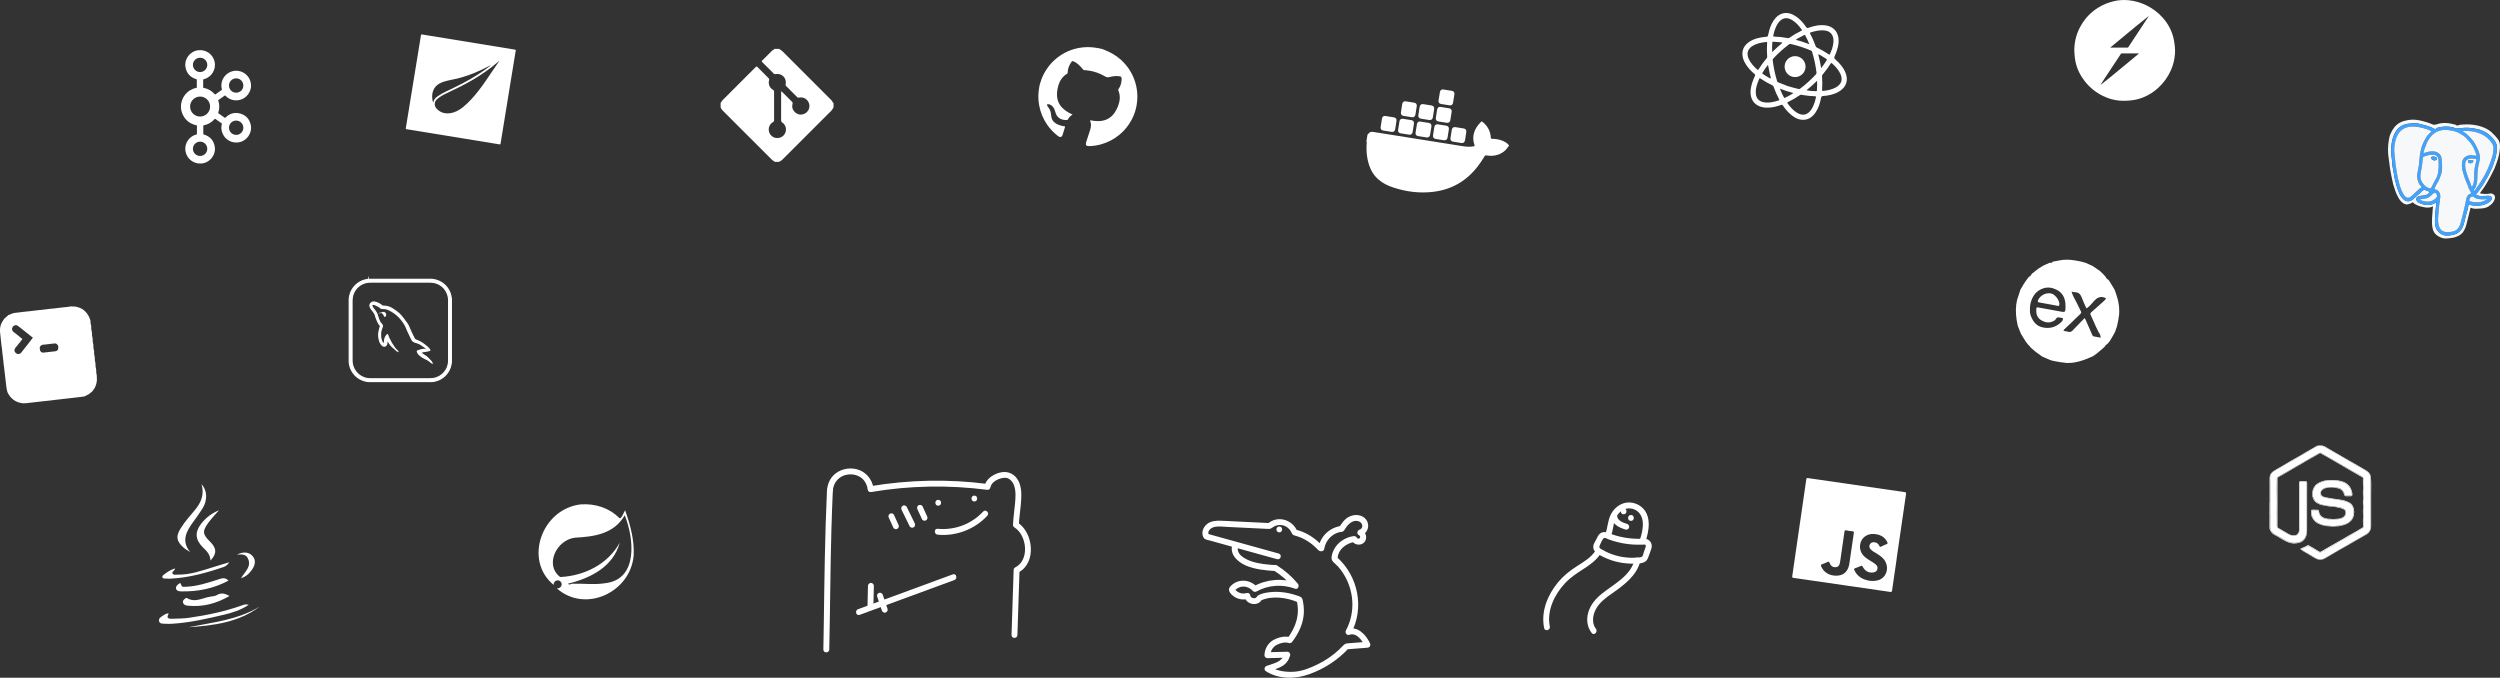 <?xml version="1.0" encoding="UTF-8"?><svg xmlns="http://www.w3.org/2000/svg" viewBox="0 0 1060.44 287.47"><rect x="0" y="0" width="1060.44" height="287.47" fill="#333333" stroke="none"/><defs><style>.d,.e{fill:#fff;}.e{stroke:#fff;stroke-miterlimit:10;stroke-width:.5px;}.f{fill:#40a4ff;}.g{fill:#f7f8f9;}</style></defs><g id="a"/><g id="b"><g id="c"><g><path class="d" d="M305.67,45.76v-2.25s.02,.04,.03,.05c0,.01,.04,.03,.04,.03,.31-.36,.48-.81,.82-1.16,4.68-4.67,9.35-9.34,14.02-14.02,.27-.27,.41-.28,.69,0,1.58,1.61,3.17,3.19,4.77,4.78,.23,.23,.29,.42,.2,.76-.45,1.67,.18,3.3,1.64,4.14,.36,.21,.47,.43,.47,.83-.01,3.98-.02,7.96,0,11.95,0,.47-.12,.73-.55,.98-1.4,.83-2.02,2.48-1.59,4.06,.41,1.5,1.82,2.61,3.35,2.64,1.72,.04,3.12-.93,3.64-2.49,.51-1.53-.05-3.23-1.41-4.12-.37-.25-.46-.51-.46-.91,.01-3.9,0-7.8,.01-11.7,0-.2-.07-.41,.06-.6,.22,.03,.31,.21,.44,.34,1.36,1.35,2.7,2.72,4.08,4.06,.31,.3,.36,.56,.25,.97-.35,1.37,.03,2.57,1.05,3.52,1.01,.93,2.21,1.22,3.53,.82,1.86-.57,2.95-2.48,2.49-4.32-.48-1.92-2.27-3.09-4.22-2.74-.33,.06-.6,.11-.89-.19-1.54-1.58-3.11-3.14-4.68-4.69-.19-.19-.27-.35-.2-.65,.56-2.75-1.61-4.95-4.36-4.41-.32,.06-.5-.02-.7-.23-1.62-1.63-3.23-3.25-4.87-4.86-.28-.27-.28-.42,0-.69,.99-.96,1.94-1.95,2.93-2.91,.68-.66,1.26-1.46,2.18-1.84,.08-.03,.1-.12-.01-.17h2.25s-.04,.02-.05,.03c-.01,.01-.02,.04-.02,.04,.54,.35,1.06,.7,1.52,1.16,6.74,6.75,13.48,13.49,20.23,20.23,.38,.38,.75,.78,.97,1.29,.04,.08,.04,.34,.25,.14v2.13s-.05-.04-.09-.06c0,0-.04,.02-.05,.04-.4,1.03-1.27,1.69-2.02,2.43-6.3,6.31-12.61,12.61-18.91,18.92-.54,.54-1.06,1.13-1.81,1.4-.07,.03-.14,.09-.03,.17h-2.13s.04-.02,.05-.03c.01,0,.03-.03,.03-.03-.36-.35-.85-.49-1.2-.86-1.01-1.05-2.07-2.06-3.1-3.09-5.74-5.74-11.48-11.48-17.23-17.22-.49-.49-1-.95-1.26-1.61-.02-.06-.09-.22-.2-.05Z"/><path class="d" d="M454.98,48.61c-.96,.5-1.56,1.23-2.02,2.09-.09,.17-.24,.18-.41,.19-2.39,.17-4.34-.96-4.93-3.45-.3-1.25-.86-2.35-2.07-2.99-.31-.17-.65-.26-1.01-.26-.34,0-.49,.18-.37,.5,.08,.22,.18,.44,.34,.61,.97,1.08,1.27,2.42,1.38,3.79,.13,1.57,.87,2.66,2.21,3.41,1.01,.57,2.09,.88,3.22,1.04,.53,.08,.53,.09,.36,.6-.32,1.01-.63,2.03-.95,3.05-.32,1.02-1.07,1.2-1.93,.54-1.79-1.37-3.34-2.97-4.61-4.82-1.69-2.47-2.84-5.16-3.38-8.11-.32-1.74-.43-3.48-.32-5.24,.05-.77,.17-1.53,.28-2.29,.17-1.27,.58-2.47,1-3.66,.57-1.61,1.41-3.09,2.36-4.5,1.19-1.76,2.62-3.29,4.29-4.6,2.78-2.17,5.89-3.58,9.38-4.2,2.17-.38,4.33-.43,6.5-.13,1.37,.19,2.75,.4,4.04,.91,2.64,1.05,5.11,2.4,7.23,4.36,3.35,3.09,5.49,6.85,6.44,11.29,.58,2.73,.57,5.47,.06,8.23-.26,1.42-.68,2.78-1.22,4.09-.54,1.31-1.24,2.56-2.05,3.74-1.18,1.72-2.58,3.24-4.21,4.55-2.27,1.82-4.8,3.11-7.6,3.89-1.66,.46-3.34,.72-5.07,.74-1.16,.02-1.58-.54-1.21-1.67,.57-1.73,1.14-3.46,1.7-5.19,.41-1.27,.55-2.55,.01-3.84-.03-.07-.11-.16-.02-.23,.09-.07,.19,0,.29,.02,2.23,.4,4.44,.53,6.6-.35,1.52-.62,2.68-1.68,3.57-3.03,.96-1.44,1.63-3.02,1.97-4.73,.32-1.57,.18-3.1-.44-4.57-.11-.26-.08-.43,.09-.67,.83-1.17,1.2-2.51,1.29-3.93,0-.01,0-.03,0-.04,0-1.19-.17-1.36-1.4-1.45-1.23-.09-2.45,.02-3.62,.37-.82,.25-1.43,.11-2.16-.33-2.17-1.29-4.54-2.1-7.06-2.44-.56-.07-1.13-.13-1.69-.16-.17-.01-.26-.08-.35-.2-.83-1.01-1.71-1.97-2.78-2.75-.49-.35-1-.64-1.57-.83-.26-.08-.41-.01-.56,.18-1.04,1.39-1.66,2.93-1.71,4.68,0,.2-.03,.33-.21,.43-2.36,1.41-3.49,3.62-4.02,6.22-.29,1.42-.41,2.84-.14,4.28,.4,2.13,1.58,3.73,3.27,5.02,.95,.72,2.01,1.27,3.17,1.84Z"/><g><path class="d" d="M80.65,234.16c-.94-.62-1.97-1.14-2.8-1.89-3.07-2.76-3.34-4.74-1.16-8.25,1.71-2.75,3.86-5.17,5.94-7.63,2.68-3.17,4.13-6.68,2.85-11.02,2.45,2.6,2.63,6.78,.44,10.28-1.21,1.94-2.57,3.8-3.91,5.66-2.9,4-5.29,8.03-1.35,12.85Z"/><path class="d" d="M71.63,260.27c-1.14,1.61-.49,2.26,1.22,2.19,2.46-.1,4.94-.06,7.36-.41,7.66-1.12,15.22-2.67,22.53-5.3,.75-.27,1.56-.58,2.76-.21-3.4,2.28-7.01,3.39-10.64,4.24-7.19,1.69-14.41,3.36-21.83,3.8-.93,.05-1.87,.08-2.8,.01-1.06-.08-2.52,.16-2.78-1.18-.23-1.19,.97-1.85,1.92-2.43,.65-.39,1.24-.93,2.23-.7Z"/><path class="d" d="M89.28,237.77c-.11-2.72-1.72-4.11-3.23-5.61-3.23-3.19-3.5-6.41-.75-9.97,1.98-2.56,4.5-4.49,7.58-5.74-1.51,1.76-3.15,3.43-4.52,5.3-2.63,3.59-2.45,4.87,.78,8.06,2.76,2.72,2.92,5.02,.13,7.97Z"/><path class="d" d="M96.92,246.29c-6.3,3.35-12.96,4.71-19.97,4.56-.86-.02-1.82-.06-2.21-.94-.35-.78,.15-1.47,.77-1.99,.6-.5,1.06-1.1,1.42,.34,.22,.9,1.44,.64,2.27,.6,4.56-.21,8.84-1.63,13.14-2.99,1.57-.5,3.09-1.19,4.59,.42Z"/><path class="d" d="M97.38,252.79c-5.57,3.23-11.31,4.74-17.53,4.14-.89-.09-1.94-.24-2.23-1.38-.17-.66,.26-1.13,.74-1.51,.25-.19,.69-.52,.82-.44,3.62,2.33,6.98-.2,10.44-.57,.84-.09,1.75-.24,2.45-.66,1.78-1.07,3.37-.62,5.31,.42Z"/><path class="d" d="M74.25,241.11c-.04,1.11-1.65,1.34-1,2.28,.43,.62,1.4,.33,2.16,.35,5.31,.1,10.2-1.71,15.17-3.22,2.14-.65,4.28-1.31,6.64-2.03-.68,1.17-1.49,1.72-2.45,2.05-7.33,2.51-14.77,4.54-22.56,4.92-.59,.03-1.18,0-1.78-.03-.58-.03-1.35,.11-1.55-.57-.19-.65,.5-1.02,.96-1.37,1.28-.95,2.61-1.84,4.41-2.38Z"/><path class="d" d="M79.89,266.06c10.35-2.07,20.97-3.1,30.25-8.76-8.94,6.75-19.53,8.03-30.25,8.76Z"/><path class="d" d="M100.52,235.25c2.87-1.45,5.36-1.08,6.83,.88,1.28,1.71,.94,3.83-1,6.23-1.22,1.51-2.3,2.29-4.13,2.92,1.6-2.75,4.73-4.99,2.84-8.6-.92-1.77-2.84-1.53-4.54-1.43Z"/></g><g><path class="d" d="M962.71,213.3c0-3.53-.01-7.05,0-10.58,0-1.16,.52-2.08,1.47-2.77,.78-.57,1.64-.99,2.46-1.49,.7-.43,1.46-.77,2.13-1.23,1.17-.8,2.45-1.39,3.65-2.14,.89-.55,1.81-1.06,2.74-1.55,.82-.43,1.59-.94,2.39-1.41,.71-.42,1.43-.83,2.13-1.26,.84-.52,1.75-.91,2.58-1.47,.42-.29,.94-.48,1.49-.42,.54,.06,1.08-.06,1.62,.08,.35,.09,.66,.25,.96,.42,1.37,.79,2.73,1.61,4.09,2.4,1.29,.75,2.58,1.48,3.87,2.23,1.25,.73,2.52,1.44,3.77,2.16,.85,.49,1.69,1.01,2.56,1.47,.81,.44,1.58,.96,2.39,1.39,.65,.34,1.25,.73,1.75,1.26,.54,.56,.85,1.23,.92,2,.24,2.62,.08,5.25,.1,7.87,.03,4.31,.02,8.62,0,12.93,0,1.1-.32,2.13-1.14,2.93-.51,.51-1.16,.82-1.78,1.17-.99,.56-1.97,1.13-2.96,1.69-.79,.45-1.58,.9-2.36,1.36-.74,.43-1.48,.89-2.23,1.3-1.03,.56-2.03,1.16-3.06,1.72-.78,.42-1.54,.88-2.3,1.34-.53,.33-1.06,.66-1.61,.95-.71,.37-1.38,.81-2.07,1.21-.78,.45-1.62,.71-2.51,.59-.85-.12-1.6-.53-2.33-.98-.97-.61-2-1.14-2.96-1.77-.84-.55-1.8-.92-2.55-1.62-.26-.24-.14-.33,.07-.47,.34-.22,.75-.29,1.11-.45,.58-.26,1.17-.51,1.7-.87,.13-.09,.26-.13,.45-.02,1.35,.78,2.72,1.54,4.03,2.39,.22,.15,.46,.25,.69,.38,.13,.07,.21,.06,.34,0,.81-.37,1.53-.91,2.31-1.33,.84-.45,1.65-.95,2.47-1.42,.75-.43,1.5-.85,2.25-1.28,.8-.46,1.6-.91,2.39-1.37,.89-.52,1.77-1.05,2.66-1.55,.99-.56,1.99-1.1,2.97-1.67,.93-.54,1.85-1.09,2.76-1.65,.17-.1,.24-.28,.25-.51,.04-.98-.13-1.95-.08-2.93,.02-.43,.17-.83,.13-1.27-.08-.9-.15-1.8-.13-2.71,0-.42,.15-.81,.13-1.23-.04-.93-.18-1.85-.13-2.79,.04-.59,.21-1.17,.11-1.76-.13-.75-.08-1.5-.11-2.25-.02-.39,.16-.74,.13-1.12-.1-1.42-.16-2.84-.12-4.26,0-.29-.19-.42-.4-.54-.35-.21-.74-.37-1.08-.58-.45-.27-.89-.54-1.35-.8-.71-.39-1.41-.8-2.12-1.2-1.22-.71-2.45-1.41-3.66-2.14-1.37-.82-2.77-1.59-4.14-2.41-.88-.53-1.78-1.01-2.67-1.53-.55-.32-1.1-.65-1.68-.92-.29-.13-.52-.38-.83-.51-.15-.07-.27-.07-.42,0-.62,.3-1.16,.74-1.78,1.04-.93,.44-1.75,1.06-2.67,1.51-.79,.38-1.51,.89-2.27,1.33-.94,.54-1.89,1.06-2.83,1.61-.99,.57-1.96,1.16-2.94,1.73-.95,.56-1.89,1.14-2.86,1.65-.69,.36-1.31,.82-2.01,1.14-.37,.16-.54,.4-.54,.84,.01,6.7,.01,13.4,0,20.1,0,.33,.1,.53,.39,.69,.59,.33,1.17,.68,1.75,1.02,.85,.5,1.71,.99,2.56,1.49,.85,.5,1.77,.73,2.74,.6,.53-.07,.96-.4,1.28-.85,.32-.45,.42-.94,.42-1.49-.01-6.61-.01-13.22-.01-19.84,0-.58,.22-.8,.79-.8,.66,0,1.31,0,1.97,0,.43,0,.67,.22,.69,.66,.01,.25,0,.51,0,.76,0,6.59,.02,13.17-.02,19.76,0,1.43-.37,2.82-1.4,3.87-.56,.58-1.29,1.01-2.11,1.17-.68,.13-1.37,.27-2.08,.25-1.09-.03-2.09-.32-3.07-.76-1.34-.6-2.54-1.43-3.81-2.16-.61-.35-1.26-.63-1.84-1.02-.67-.46-1.11-1.1-1.45-1.84-.2-.43-.19-.87-.19-1.32,0-3.39,0-6.78,0-10.16h0Zm42.84,0c0-.51,0-1.01,0-1.52,0-2.87,0-5.74,0-8.61,0-.76-.11-1.52-.56-2.16-.62-.88-1.54-1.41-2.46-1.9-1.69-.9-3.31-1.93-4.98-2.87-1.14-.64-2.26-1.31-3.39-1.99-1.57-.94-3.16-1.83-4.76-2.71-.7-.39-1.4-.79-2.08-1.21-.54-.33-1.1-.62-1.66-.9-1.18-.57-2.34-.35-3.43,.25-.62,.34-1.19,.76-1.82,1.09-1.19,.62-2.3,1.39-3.49,2.01-1.07,.56-2.08,1.23-3.13,1.82-.8,.45-1.57,.97-2.38,1.39-1.03,.53-2.01,1.14-3.01,1.72-1.14,.65-2.24,1.37-3.41,1.97-1.51,.77-2.19,2.05-2.05,3.72,.04,.54,.04,1.08,.04,1.62,0,4.31,0,8.62,0,12.93,0,.44,.09,.89,.06,1.32-.12,1.49-.06,2.98-.05,4.47,0,.84,.34,1.58,.96,2.19,.37,.36,.77,.63,1.21,.88,1.07,.6,2.11,1.24,3.18,1.84,1.08,.61,2.15,1.21,3.37,1.51,1.54,.37,3.03,.16,4.43-.49,1.1-.51,1.67-1.53,2.05-2.65,.27-.82,.27-1.67,.28-2.51,.02-4.16,0-8.32,0-12.48,0-.33-.06-.66-.04-.98,.1-2.05,.02-4.09,.04-6.14,0-.46-.15-.61-.63-.6-.66,0-1.31,.05-1.97,.06-.29,0-.44,.15-.45,.44,0,.14,0,.28,0,.42,0,6.55,0,13.1,0,19.65,0,1.52-1.2,2.63-2.84,2.45-1.15-.13-2.06-.78-3.03-1.32-1-.56-1.98-1.17-2.98-1.72-.5-.28-.8-.62-.77-1.22,.06-1.77-.03-3.53-.02-5.3,.02-3.42,.09-6.85-.04-10.27-.05-1.31,.13-2.63,.06-3.94-.04-.71,.09-1.26,.88-1.43,.04,0,.07-.04,.1-.06,1.09-.76,2.27-1.34,3.42-2,.87-.5,1.75-1,2.62-1.51,.68-.41,1.35-.86,2.04-1.22,1.1-.56,2.11-1.27,3.22-1.82,.55-.27,1.04-.67,1.59-.95,.79-.42,1.55-.9,2.33-1.33,.6-.33,1.19-.67,1.78-1,.28-.16,.57-.16,.86,.01,.74,.45,1.47,.91,2.24,1.31,1.3,.68,2.57,1.4,3.83,2.14,1.05,.62,2.1,1.24,3.16,1.86,.98,.57,1.96,1.14,2.95,1.69,.81,.46,1.63,.91,2.43,1.38,.92,.54,1.87,1.05,2.77,1.62,.3,.19,.51,.42,.55,.77,.04,.38,.07,.75,.09,1.13,.04,1.16-.13,2.32-.06,3.49,.08,1.31,.05,2.63,0,3.94,0,.14,0,.28,.01,.42,.09,.65,.09,1.32,.04,1.97-.1,1.42-.04,2.83-.05,4.24-.02,1.67,0,3.34,0,5.01,0,.32-.01,.64-.34,.83-.96,.55-1.93,1.08-2.88,1.64-.94,.55-1.87,1.11-2.79,1.68-.65,.41-1.34,.74-2,1.14-.68,.41-1.39,.8-2.1,1.18-1.28,.67-2.48,1.49-3.74,2.19-1.21,.67-2.39,1.4-3.61,2.07-.42,.23-.85,.57-1.38,.33-.28-.13-.52-.35-.79-.51-.99-.61-2.02-1.14-3-1.76-.52-.33-1.1-.5-1.69-.06-.55,.4-1.16,.7-1.86,.79-.13,.02-.25,.1-.27,.23-.04,.17,.11,.26,.22,.32,.73,.37,1.41,.83,2.11,1.27,.7,.43,1.44,.77,2.14,1.21,.87,.56,1.73,1.15,2.77,1.45,1,.28,1.86,.07,2.69-.38,1.48-.81,2.93-1.69,4.4-2.52,.61-.34,1.16-.77,1.77-1.09,.57-.3,1.14-.59,1.69-.93,1.07-.66,2.19-1.23,3.26-1.9,1.01-.63,2.08-1.18,3.12-1.78,1.14-.66,2.27-1.34,3.41-2.01,1.23-.72,1.84-1.81,1.85-3.21,.02-3.35,0-6.7,0-10.05Z"/><path class="d" d="M981.95,216.22c.3,0,.61,0,.91,0,.81-.03,.74,.16,.84,.81,.2,1.23,.83,2.08,1.99,2.55,.84,.34,1.7,.5,2.6,.46,.45-.02,.88,.15,1.34,.12,.71-.05,1.43-.07,2.14-.14,.81-.07,1.63-.31,2.3-.83,.58-.45,.97-1.33,.75-2.21-.12-.47-.37-.74-.76-.94-.73-.38-1.5-.6-2.31-.71-.28-.04-.55-.13-.83-.19-.75-.17-1.54-.22-2.29-.26-1.12-.06-2.19-.36-3.28-.52-.96-.14-1.83-.51-2.64-.99-.8-.47-1.3-1.23-1.63-2.1-.28-.74-.37-1.51-.3-2.29,.11-1.13,.49-2.15,1.25-3.06,.75-.89,1.75-1.29,2.76-1.71,.76-.31,1.55-.43,2.36-.53,1.02-.12,2.05-.12,3.06-.06,1.57,.09,3.12,.35,4.56,1.06,.35,.17,.65,.42,.94,.67,.42,.37,.84,.72,1.14,1.22,.36,.58,.6,1.21,.77,1.85,.12,.44,.27,.88,.23,1.36-.04,.5-.22,.71-.71,.71-.64,0-1.29-.03-1.93,0-.62,.04-.78-.27-.92-.77-.31-1.13-.88-2-2.07-2.42-.6-.21-1.2-.28-1.82-.38-1.16-.18-2.31-.14-3.45,.05-.84,.14-1.59,.49-2.17,1.17-.44,.52-.45,1.49,0,2,.48,.54,1.13,.65,1.77,.8,.93,.22,1.89,.29,2.83,.5,.53,.12,1.09,.13,1.63,.21,.59,.09,1.18,.23,1.77,.28,.86,.09,1.69,.33,2.49,.63,.74,.28,1.49,.6,2.05,1.15,.59,.58,.95,1.32,1.14,2.16,.17,.75,.16,1.52,.07,2.25-.12,1.02-.52,2.01-1.23,2.77-.97,1.03-2.22,1.64-3.59,1.98-.95,.24-1.89,.44-2.88,.4-.38-.02-.76,.14-1.15,.1-1.26-.14-2.54-.06-3.79-.38-.86-.22-1.71-.44-2.51-.83-1.11-.54-1.96-1.36-2.54-2.43-.53-.97-.65-2.04-.55-3.14,.02-.26,.17-.4,.46-.4,.4,.01,.81,0,1.21,0Zm.02,.22c-.32,0-.63,0-.95,0-.5,0-.6,.1-.59,.61,.02,1.42,.45,2.69,1.44,3.75,.34,.37,.72,.65,1.15,.9,.9,.53,1.84,.96,2.87,1.11,1.7,.24,3.39,.44,5.12,.29,1.54-.13,3-.41,4.38-1.06,.67-.31,1.25-.78,1.74-1.32,.75-.82,1.06-1.85,1.18-2.94,.11-1.03-.07-2.03-.49-2.95-.35-.77-1.04-1.26-1.78-1.65-.82-.43-1.69-.68-2.61-.84-.87-.15-1.72-.39-2.6-.5-.31-.04-.63-.02-.94-.07-1.07-.18-2.13-.42-3.21-.54-.69-.08-1.28-.37-1.86-.68-.38-.21-.69-.63-.67-1.04,.04-.75,.27-1.45,.92-1.96,.6-.47,1.3-.68,2.02-.77,1.01-.14,2.04-.12,3.07-.09,.83,.02,1.63,.22,2.4,.5,1.2,.44,1.63,1.55,2.02,2.64,.09,.24,.17,.43,.44,.43,.73,0,1.47,0,2.2-.02,.26,0,.43-.18,.39-.46-.13-.81-.2-1.63-.6-2.37-.44-.82-1.03-1.46-1.77-2.05-1.06-.85-2.28-1.05-3.5-1.32-1.17-.26-2.39-.12-3.59-.15-1.52-.03-3,.29-4.39,.99-.97,.49-1.71,1.18-2.24,2.12-.2,.36-.22,.75-.35,1.11-.36,.95-.25,1.88,0,2.82,.13,.47,.49,.79,.67,1.2,.25,.53,.67,.81,1.09,1.11,.77,.54,1.69,.7,2.57,.96,1.02,.3,2.09,.34,3.14,.46,.59,.07,1.18,.11,1.77,.2,.66,.11,1.31,.32,1.97,.37,.63,.05,1.17,.29,1.7,.57,.32,.17,.66,.37,.84,.74,.38,.79,.04,2.08-.46,2.59-.74,.75-1.73,1.02-2.7,1.12-1.3,.13-2.62,.2-3.93,.05-.65-.08-1.3-.17-1.93-.36-.86-.26-1.58-.73-1.98-1.57-.22-.46-.38-.94-.47-1.44-.07-.38-.27-.51-.63-.48-.29,.02-.58,0-.87,0Z"/><path class="d" d="M1005.56,213.31c0,3.35,.01,6.7,0,10.05,0,1.4-.62,2.49-1.85,3.21-1.14,.66-2.27,1.35-3.41,2.01-1.04,.6-2.1,1.14-3.12,1.78-1.07,.67-2.19,1.23-3.26,1.9-.54,.34-1.12,.63-1.69,.93-.61,.32-1.16,.75-1.77,1.09-1.47,.83-2.91,1.71-4.4,2.52-.83,.45-1.7,.67-2.69,.38-1.04-.29-1.9-.89-2.77-1.45-.69-.44-1.44-.78-2.14-1.21-.7-.43-1.37-.9-2.11-1.27-.12-.06-.26-.15-.22-.32,.03-.13,.14-.21,.27-.23,.7-.09,1.3-.39,1.86-.79,.6-.44,1.17-.27,1.69,.06,.98,.62,2.01,1.15,3,1.76,.27,.16,.51,.38,.79,.51,.53,.25,.95-.1,1.38-.33,1.22-.66,2.4-1.39,3.61-2.07,1.26-.7,2.47-1.51,3.74-2.19,.71-.37,1.42-.77,2.1-1.18,.66-.4,1.35-.73,2-1.14,.92-.57,1.85-1.13,2.79-1.68,.95-.56,1.92-1.09,2.88-1.64,.33-.19,.34-.51,.34-.83,0-1.67-.01-3.34,0-5.01,.01-1.41-.05-2.83,.05-4.24,.05-.65,.06-1.31-.04-1.97-.02-.14-.02-.28-.01-.42,.05-1.31,.08-2.62,0-3.94-.07-1.16,.1-2.32,.06-3.49-.01-.38-.04-.76-.09-1.13-.04-.35-.24-.57-.55-.77-.9-.58-1.85-1.08-2.77-1.62-.8-.47-1.62-.92-2.43-1.38-.99-.56-1.97-1.12-2.95-1.69-1.06-.61-2.1-1.24-3.16-1.86-1.26-.74-2.54-1.46-3.83-2.14-.76-.4-1.5-.87-2.24-1.31-.29-.18-.58-.17-.86-.01-.6,.33-1.19,.67-1.78,1-.79,.43-1.54,.91-2.33,1.33-.54,.28-1.03,.68-1.59,.95-1.11,.55-2.11,1.26-3.22,1.82-.7,.36-1.36,.81-2.04,1.22-.87,.51-1.75,1.01-2.62,1.51-1.14,.66-2.33,1.24-3.42,2-.03,.02-.06,.05-.1,.06-.79,.18-.92,.72-.88,1.43,.08,1.31-.11,2.63-.06,3.94,.14,3.42,.07,6.85,.04,10.27-.01,1.77,.08,3.54,.02,5.3-.02,.6,.27,.95,.77,1.22,1.01,.55,1.98,1.16,2.98,1.72,.96,.54,1.88,1.19,3.03,1.32,1.64,.18,2.84-.93,2.84-2.45,0-6.55,0-13.1,0-19.65,0-.14,0-.28,0-.42,0-.29,.15-.43,.45-.44,.66-.02,1.31-.05,1.97-.06,.48,0,.63,.14,.63,.6-.02,2.05,.06,4.09-.04,6.14-.02,.33,.04,.66,.04,.98,0,4.16,.01,8.32,0,12.48,0,.84,0,1.7-.28,2.51-.37,1.12-.95,2.14-2.05,2.65-1.4,.65-2.89,.87-4.43,.49-1.22-.3-2.3-.9-3.37-1.51-1.07-.6-2.11-1.24-3.18-1.84-.44-.25-.85-.52-1.21-.88-.62-.61-.96-1.35-.96-2.19-.01-1.49-.07-2.98,.05-4.47,.03-.44-.05-.88-.06-1.32,0-4.31,0-8.62,0-12.93,0-.54,0-1.08-.04-1.62-.13-1.67,.54-2.94,2.05-3.72,1.17-.6,2.27-1.32,3.41-1.97,1-.58,1.98-1.19,3.01-1.72,.81-.42,1.58-.93,2.38-1.39,1.05-.59,2.06-1.26,3.13-1.82,1.19-.62,2.3-1.39,3.49-2.01,.63-.33,1.2-.75,1.82-1.09,1.09-.6,2.25-.82,3.43-.25,.56,.27,1.12,.56,1.66,.9,.68,.42,1.37,.83,2.08,1.21,1.6,.88,3.2,1.77,4.76,2.71,1.12,.67,2.25,1.35,3.39,1.99,1.67,.94,3.29,1.96,4.98,2.87,.92,.49,1.84,1.02,2.46,1.9,.45,.64,.56,1.4,.56,2.16,.01,2.87,0,5.74,0,8.61,0,.51,0,1.01,0,1.52Z"/><path class="d" d="M981.97,216.43c.29,0,.58,.02,.87,0,.36-.02,.56,.11,.63,.48,.09,.5,.25,.98,.47,1.44,.4,.84,1.11,1.31,1.98,1.57,.63,.19,1.27,.28,1.93,.36,1.31,.16,2.63,.08,3.93-.05,.97-.1,1.97-.36,2.7-1.12,.51-.52,.84-1.8,.46-2.59-.17-.37-.51-.57-.84-.74-.53-.28-1.07-.52-1.7-.57-.66-.05-1.31-.26-1.97-.37-.59-.09-1.18-.14-1.77-.2-1.05-.12-2.12-.16-3.14-.46-.87-.25-1.8-.42-2.57-.96-.43-.3-.85-.58-1.09-1.11-.19-.41-.55-.73-.67-1.2-.26-.94-.37-1.87,0-2.82,.14-.36,.15-.75,.35-1.11,.53-.94,1.27-1.63,2.24-2.12,1.39-.7,2.87-1.02,4.39-.99,1.19,.02,2.41-.12,3.59,.15,1.22,.27,2.44,.48,3.5,1.32,.75,.6,1.34,1.24,1.77,2.05,.4,.74,.47,1.56,.6,2.37,.04,.28-.13,.45-.39,.46-.73,.02-1.46,.02-2.2,.02-.27,0-.35-.18-.44-.43-.39-1.09-.82-2.2-2.02-2.64-.77-.28-1.57-.48-2.4-.5-1.02-.02-2.05-.04-3.07,.09-.72,.1-1.42,.3-2.02,.77-.65,.51-.88,1.22-.92,1.96-.02,.42,.29,.84,.67,1.04,.58,.31,1.17,.6,1.86,.68,1.08,.12,2.14,.37,3.21,.54,.31,.05,.63,.03,.94,.07,.88,.1,1.73,.34,2.6,.5,.92,.16,1.79,.41,2.61,.84,.74,.39,1.43,.88,1.78,1.65,.42,.92,.6,1.92,.49,2.95-.12,1.09-.43,2.12-1.18,2.94-.49,.54-1.07,1.01-1.74,1.32-1.39,.65-2.85,.93-4.38,1.06-1.74,.14-3.43-.05-5.12-.29-1.03-.15-1.97-.59-2.87-1.11-.43-.25-.81-.53-1.15-.9-.99-1.06-1.42-2.33-1.44-3.75,0-.51,.09-.6,.59-.61,.32,0,.63,0,.95,0Z"/></g><path class="d" d="M804.47,237.42c-.64,4.35-1.29,8.69-1.9,13.04-.08,.6-.28,.69-.84,.61-5.51-.82-11.03-1.61-16.54-2.41-.23-.03-.47-.06-.7-.08-.25-.04-.51-.1-.76-.13-7.64-1.11-15.29-2.23-22.93-3.32-.52-.07-.65-.21-.57-.75,2-13.67,3.98-27.34,5.95-41.02,.08-.54,.24-.63,.76-.56,13.65,2,27.3,3.98,40.96,5.94,.62,.09,.67,.31,.59,.85-1.32,9.02-2.63,18.04-3.94,27.07-.04,.25-.06,.51-.09,.77Zm-11.42,8.92c.31,.02,.76,.09,1.21,.09,1.72,.01,3.34-.34,4.61-1.6,2.23-2.22,2.06-5.97-.36-8.22-.98-.91-2.13-1.59-3.26-2.28-.62-.38-1.25-.75-1.76-1.28-.57-.59-.7-1.38-.37-2.08,.33-.68,.97-1.03,1.8-.97,1.09,.07,1.86,.62,2.29,1.61,.17,.39,.32,.45,.7,.26,.77-.38,1.54-.75,2.34-1.06,.5-.19,.5-.41,.29-.84-1.13-2.36-3.14-3.27-5.61-3.46-2.36-.18-4.5,.96-5.42,2.93-1.03,2.2-.59,4.73,1.11,6.42,.73,.73,1.59,1.3,2.46,1.85,.82,.51,1.67,.97,2.42,1.59,.83,.68,1.09,1.39,.8,2.26-.3,.89-1.04,1.2-1.9,1.29-1.81,.19-3.37-.68-4.28-2.45-.23-.45-.43-.52-.87-.31-.74,.34-1.5,.65-2.27,.9-.55,.18-.62,.41-.38,.92,1.27,2.67,3.5,3.95,6.44,4.44Zm-7.7-13.42c.33-2.25,.64-4.5,.99-6.75,.08-.53,.04-.77-.57-.82-.87-.06-1.75-.2-2.61-.38-.59-.12-.72,.08-.79,.62-.58,4.18-1.2,8.36-1.81,12.54-.07,.49-.15,.98-.36,1.43-.29,.61-.75,.96-1.44,1.02-1.32,.11-2.13-.43-2.76-1.93-.17-.41-.31-.51-.73-.31-.77,.37-1.56,.71-2.37,1-.52,.19-.62,.4-.4,.93,1.08,2.55,3.59,4.04,6.65,3.92,2.31-.09,3.95-1.14,4.83-3.31,.25-.62,.39-1.27,.49-1.93,.29-2.02,.58-4.03,.88-6.05Z"/><g><path class="d" d="M743.23,35.15c.41-1.23,.73-2.08,1.15-2.89,.21-.4,.13-.63-.21-.92-1.46-1.22-2.75-2.6-3.74-4.24-.8-1.31-1.35-2.7-1.35-4.25,0-2.22,1.09-3.86,2.88-5.07,2.08-1.41,4.47-1.91,6.92-2.15,1.02-.1,1-.09,1.21-1.12,.41-2.02,1.02-3.98,2.17-5.72,2.34-3.55,5.93-4.27,9.45-1.9,1.81,1.21,3.22,2.82,4.42,4.61,.27,.4,.48,.46,.93,.3,2.45-.86,4.95-1.41,7.58-.99,2.86,.46,4.82,2.44,5.19,5.31,.33,2.61-.44,5.02-1.45,7.36-.49,1.13-.53,1.11,.38,1.94,1.6,1.45,3.02,3.05,3.91,5.04,1.56,3.47,.56,6.57-2.75,8.46-2.04,1.17-4.29,1.64-6.61,1.81-.57,.04-.77,.24-.87,.78-.4,2.19-1.04,4.31-2.31,6.17-1.53,2.24-3.57,3.52-6.38,3.05-1.79-.3-3.23-1.31-4.55-2.51-1.12-1.02-2.08-2.17-2.91-3.44-.23-.35-.45-.41-.83-.26-1.9,.69-3.84,1.17-5.87,1.15-5-.03-7.73-3.31-6.91-8.25,.15-.9,.39-1.78,.55-2.29Zm14.97,1.33c1.75,.49,3.21,.94,4.71,1.27,.28,.06,.47,0,.68-.16,2.41-1.81,4.63-3.83,6.68-6.04,.23-.25,.28-.48,.24-.8-.35-2.97-.97-5.88-1.85-8.74-.08-.25-.17-.43-.44-.55-2.82-1.2-5.72-2.14-8.7-2.82-.29-.07-.47,.04-.68,.19-2.39,1.8-4.6,3.79-6.63,5.99-.22,.24-.3,.46-.26,.79,.35,3,.98,5.93,1.86,8.81,.08,.26,.2,.42,.47,.52,1.41,.54,2.8,1.09,3.93,1.54Zm-16.78-14.7c-.33,1.17-.09,2.29,.43,3.36,.82,1.72,2.09,3.08,3.48,4.34,.28,.26,.43,.23,.62-.08,1.02-1.67,2.19-3.24,3.46-4.74,.12-.14,.2-.29,.19-.49-.15-2-.17-4-.03-6,.02-.31-.08-.39-.38-.36-1.99,.2-3.93,.57-5.68,1.6-.95,.56-1.7,1.29-2.09,2.37Zm39.6,12.86c.35-1.17,.11-2.29-.4-3.37-.8-1.7-2.05-3.05-3.42-4.31-.35-.32-.52-.29-.76,.1-.97,1.6-2.09,3.09-3.29,4.52-.16,.19-.32,.37-.3,.66,.16,1.98,.17,3.96,.03,5.93-.02,.33,.06,.44,.41,.4,1.92-.2,3.79-.57,5.49-1.52,1-.56,1.81-1.3,2.23-2.42Zm-33.55,8.57c.11,.04,.21,.08,.33,.1,2.32,.5,4.52-.01,6.71-.73,.37-.12,.22-.32,.11-.52-.91-1.71-1.69-3.49-2.33-5.32-.08-.23-.2-.39-.43-.5-1.79-.86-3.51-1.84-5.15-2.96-.3-.21-.38-.07-.48,.17-.22,.55-.47,1.09-.67,1.64-.57,1.62-1.01,3.27-.73,5.02,.25,1.56,1.13,2.6,2.64,3.09Zm22.3,.12c.16-.66,.32-1.33,.5-1.99,.1-.38,0-.5-.41-.51-1.87-.05-3.72-.24-5.56-.59-.26-.05-.52-.11-.79,.07-1.63,1.14-3.34,2.14-5.13,3-.27,.13-.32,.26-.14,.52,1.14,1.58,2.39,3.05,4.1,4.05,2.33,1.36,4.31,.91,5.88-1.29,.71-1,1.15-2.12,1.54-3.26Zm-17.06-30.36c-.17,.68-.33,1.37-.51,2.05-.11,.4,.03,.49,.41,.51,1.87,.06,3.72,.25,5.56,.6,.26,.05,.52,.11,.79-.08,1.63-1.14,3.34-2.14,5.13-3,.28-.13,.31-.27,.13-.52-1.11-1.54-2.34-2.97-3.98-3.98-2.37-1.46-4.42-1.01-6.03,1.28-.68,.96-1.1,2.04-1.49,3.14Zm24.34,7.96c.59-1.92,.78-3.26,.61-4.5-.26-1.91-1.45-3.14-3.35-3.45-2.18-.35-4.25,.12-6.31,.79-.47,.15-.23,.39-.12,.62,.89,1.68,1.65,3.4,2.27,5.19,.1,.28,.26,.46,.52,.58,1.75,.83,3.43,1.79,5.03,2.89,.31,.21,.41,.13,.53-.16,.26-.66,.54-1.3,.81-1.96Zm-27.11,6.59c-.92,1.11-1.64,2.23-2.35,3.36-.13,.21-.06,.33,.11,.45,.96,.66,1.94,1.27,2.96,1.83,.11,.06,.3,.13,.38,.08,.17-.1,.06-.29,.03-.44-.13-.55-.28-1.1-.4-1.66-.25-1.17-.47-2.34-.73-3.62Zm22.56,1.36c.93-1.16,1.66-2.27,2.36-3.4,.16-.26,.02-.37-.17-.48-.69-.44-1.37-.9-2.07-1.32-.41-.24-.8-.57-1.38-.64,.54,1.92,.9,3.81,1.26,5.84Zm-6.25,9.41c1.47,.31,2.81,.34,4.15,.39,.15,0,.26-.06,.28-.23,.09-1.35,.18-2.71,.08-4.19-1.47,1.42-2.87,2.74-4.5,4.04Zm-14.54-16.19c1.39-1.35,2.73-2.58,4.12-3.74,.35-.29,.02-.38-.2-.4-1.16-.1-2.32-.18-3.47-.26-.19-.01-.36,0-.38,.27-.09,1.33-.18,2.66-.07,4.13Zm15.78-3.33c-.53-1.38-1.12-2.53-1.71-3.68-.16-.3-.32-.31-.59-.17-.68,.37-1.38,.7-2.05,1.08-.45,.26-.96,.45-1.37,.93,1.95,.45,3.77,1.08,5.71,1.84Zm-6.72,20.7c-2.04-.5-3.87-1.1-5.79-1.87,.5,1.39,1.11,2.55,1.71,3.72,.12,.23,.24,.28,.48,.16,1.18-.59,2.35-1.17,3.59-2.01Z"/><path class="d" d="M762.79,24.02c2.33,.75,3.62,3.26,2.88,5.58-.75,2.36-3.29,3.65-5.63,2.88-2.32-.76-3.59-3.28-2.84-5.6,.75-2.32,3.27-3.61,5.59-2.86Z"/></g><path class="d" d="M246.44,213.94c5.99-.39,11.93,1.45,16.24,5.78,.84,.79,1.99-2.63,2.47-3.28,2.2,6.1,3.94,12.6,3.65,19.14-1.37,15.79-20.63,24.64-32.62,13.98,1.26,.16,2.4-.96,1.98-2.23-.66-1.9-3.46-1.36-3.29,.79-12.84-10.44-5.11-32.35,11.57-34.18Zm16.45,16.22c-2.74,10.24-12.41,15.1-21.97,17.42,.62,.75,1.18,.05,1.77,.03,4.71-.16,9.42,.52,14.1-.24,14.06-1.67,12.11-19.06,8.21-28.81-4.55,7.9-12.83,9.08-21.12,9.51-7.87,.95-12.99,11.62-6.27,16.69,10.15-.47,20.22-5.38,25.28-14.6Z"/><g><path class="g" d="M1032.02,87.55c-1.37,.68-2.69,.59-4.01,.31-.8-.17-1.61-.34-2.35-.66-.72-.32-1.49-.64-2.05-1.23-.2-.21-.28-.18-.47-.04-.54,.4-1.17,.63-1.81,.75-1.11,.21-1.96-.4-2.7-1.1-.93-.87-1.46-2.02-2.02-3.17-.62-1.28-.9-2.67-1.41-3.99-.13-.34-.17-.71-.25-1.07-.46-1.85-.77-3.72-1.11-5.59-.27-1.48-.33-2.97-.59-4.44-.47-2.66-.4-5.31,.05-7.97,.16-.93,.36-1.86,.75-2.71,.85-1.86,1.98-3.52,3.82-4.57,1.13-.64,2.34-.92,3.6-1.15,2.14-.38,4.24-.08,6.27,.47,1.32,.36,2.66,.73,3.92,1.31,.61,.28,1.17,.28,1.8,.06,2.73-.97,5.44-.61,8.15,.14,.71,.72,1.44,.05,2.14-.02,3.47-.31,6.88-.05,10.09,1.32,1.05,.45,2.08,1.06,2.99,1.87,.95,.85,1.78,1.79,2.58,2.77,.9,1.11,1.09,2.38,1.01,3.74-.12,2.2-.59,4.34-1.37,6.38-.45,1.16-.82,2.38-1.41,3.48-.82,1.54-1.55,3.14-2.46,4.63-.6,.98-1.14,2-1.83,2.91-.41,.54-.77,1.12-1.21,1.65-.22,.26-.16,.43,.21,.48,1.12,.13,2.23,.28,3.38,.05,.68-.13,1.43-.21,2.05,.37,.86,.81,.56,1.7,.18,2.54-.49,1.08-1.36,1.83-2.37,2.48-1.36,.88-2.87,.88-4.38,.96-1.02,.06-2.03,.12-3-.33-.37-.17-.33,.19-.37,.37-.49,1.98-1.01,3.95-1.46,5.93-.32,1.4-.77,2.74-1.59,3.92-.54,.78-1.3,1.31-2.18,1.75-1.55,.78-3.2,.89-4.86,1.01-1.59,.11-3.01-.51-4.22-1.46-.88-.69-1.46-1.67-1.69-2.84-.55-2.74-.1-5.47,.06-8.2,.02-.34,.07-.69,.12-1.12Zm1.44-1.7c-.04,.32-.06,.52-.08,.71-.22,2.24-.48,4.47-.54,6.72-.04,1.8,.11,3.54,1.41,4.97,1.02,1.12,2.3,1.7,3.78,1.68,.59,0,1.21-.12,1.81-.2,2.57-.32,4.23-1.74,5.05-4.16,.6-1.77,.86-3.63,1.45-5.41,.31-.92,.47-1.9,.66-2.86,.09-.45,.29-.5,.68-.4,.99,.27,2.01,.31,3.04,.33,1.57,.03,3.05-.3,4.43-1.06,.51-.28,.98-.62,1.39-1.04,.39-.39,.47-.86,.31-1.41-.16-.53-.58-.6-1-.65-.4-.05-.81,0-1.22,0-1.35-.02-2.73,.39-4.04-.35-.37-.21-.52-.33-.16-.61,.8-.64,1.22-1.58,1.82-2.36,.7-.91,1.36-1.89,1.9-2.94,.16-.31,.28-.65,.48-.91,.9-1.16,1.29-2.57,2-3.83,.61-1.07,.93-2.29,1.35-3.44,.7-1.94,1.14-3.97,1.08-6.06-.02-.58,0-1.17-.25-1.74-.54-1.24-1.41-2.21-2.36-3.14-1.05-1.02-2.33-1.7-3.62-2.32-.71-.34-1.51-.5-2.28-.67-2.33-.52-4.7-.7-7.06-.31-.76,.13-1.45,.18-2.18-.04-.24-.07-.4-.25-.64-.31-1.99-.47-3.98-.5-5.98-.07-.36,.08-.76,.15-1.01,.39-.7,.68-1.28,.25-1.89-.11-.09-.05-.17-.11-.26-.15-1.86-.8-3.83-1.22-5.78-1.7-.73-.18-1.5-.16-2.28-.09-1.43,.12-2.84,.1-4.2,.76-1,.49-1.88,1.1-2.53,1.95-1.21,1.59-1.87,3.44-2.19,5.41-.34,2.12-.39,4.23-.07,6.37,.26,1.7,.2,3.43,.62,5.12,.3,1.21,.37,2.46,.65,3.69,.46,2.03,.97,4.03,1.77,5.94,.52,1.23,1.14,2.37,2.24,3.22,1.35,1.05,2.75,.65,3.94-.37,.49-.42,.92-.9,1.41-1.3,.7-.56,1.37-1.15,1.98-1.81,.36-.39,.9-.54,1.2-.99,.23,.18,.45,.34,.72,.46,.55,.25,1.13,.4,1.76,.57-.6,.92-1.4,1.42-2.43,1.55-.71,.09-1.42,.16-2.13,.25-.72,.09-1.64,.99-1.32,1.61,.26,.5,.6,1.01,1.13,1.27,2.45,1.15,4.9,1.38,7.43-.18Z"/><path class="f" d="M1033.46,85.85c-2.53,1.56-4.98,1.33-7.43,.18-.54-.25-.88-.77-1.13-1.27-.32-.62,.6-1.52,1.32-1.61,.71-.09,1.42-.16,2.13-.25,1.03-.13,1.83-.63,2.43-1.55-.62-.17-1.2-.32-1.76-.57-.27-.13-.5-.29-.72-.46-.3,.45-.84,.6-1.2,.99-.61,.66-1.28,1.25-1.98,1.81-.5,.4-.93,.88-1.41,1.3-1.19,1.02-2.6,1.42-3.94,.37-1.09-.85-1.72-2-2.24-3.22-.81-1.91-1.32-3.91-1.77-5.94-.28-1.23-.36-2.48-.65-3.69-.41-1.69-.36-3.42-.62-5.12-.32-2.13-.27-4.25,.07-6.37,.32-1.97,.98-3.82,2.19-5.41,.65-.85,1.53-1.47,2.53-1.95,1.35-.66,2.77-.63,4.2-.76,.78-.07,1.55-.09,2.28,.09,1.95,.48,3.92,.9,5.78,1.7,.09,.04,.17,.1,.26,.15,.61,.36,1.18,.79,1.89,.11,.24-.24,.64-.31,1.01-.39,2-.43,3.99-.4,5.98,.07,.24,.06,.4,.23,.64,.31,.73,.22,1.42,.16,2.18,.04,2.36-.39,4.72-.21,7.06,.31,.77,.17,1.58,.33,2.28,.67,1.29,.62,2.57,1.29,3.62,2.32,.95,.93,1.83,1.9,2.36,3.14,.24,.56,.23,1.16,.25,1.74,.06,2.09-.37,4.12-1.08,6.06-.42,1.15-.74,2.37-1.35,3.44-.71,1.25-1.11,2.67-2,3.83-.21,.27-.33,.61-.48,.91-.53,1.04-1.2,2.02-1.9,2.94-.6,.78-1.01,1.73-1.82,2.36-.35,.28-.21,.4,.16,.61,1.31,.75,2.69,.33,4.04,.35,.41,0,.82-.04,1.22,0,.41,.05,.84,.12,1,.65,.16,.55,.08,1.02-.31,1.41-.41,.41-.88,.75-1.39,1.04-1.38,.76-2.86,1.08-4.43,1.06-1.02-.02-2.04-.06-3.04-.33-.39-.1-.59-.05-.68,.4-.18,.96-.35,1.94-.66,2.86-.59,1.78-.85,3.64-1.45,5.41-.82,2.42-2.48,3.84-5.05,4.16-.6,.07-1.22,.19-1.81,.2-1.48,.02-2.77-.55-3.78-1.68-1.29-1.43-1.45-3.17-1.41-4.97,.05-2.25,.32-4.48,.54-6.72,.02-.2,.04-.39,.08-.71Zm16.95-19.75c.03-.29,0-.53-.1-.75-.52-1.11-.83-2.31-1.5-3.36-.42-.66-.83-1.34-1.34-1.92-.52-.6-1.08-1.19-1.65-1.75-.81-.8-1.79-1.31-2.74-1.85-1.28-.73-2.74-1.03-4.21-1.23-2.65-.36-5.08,.06-7.1,2-.85,.82-1.51,1.76-2.08,2.77-.46,.82-.66,1.76-1.07,2.6-.37,.75-.45,1.54-.69,2.33,.38,0,.67-.11,.96-.21,1.06-.35,2.14-.57,3.28-.5,1.77,.11,3.22,1.21,3.44,2.85,.18,1.3,.26,2.63,.26,3.94,0,1.24-.2,2.46-.67,3.63-.4,1.01-.71,2.06-1.34,2.94-.53,.75-.81,1.58-1.2,2.38-.14,.28-.07,.39,.25,.43,.45,.06,.89,.19,1.22,.52,.79,.8,1.11,1.74,.94,2.87-.33,2.28-.57,4.58-.76,6.88-.15,1.8-.35,3.61,.26,5.38,.34,.99,.87,1.81,1.93,2.18,1.25,.43,2.49,.25,3.75,.04,.85-.14,1.6-.53,2.16-1.13,.59-.62,1.03-1.43,1.24-2.26,.87-3.46,1.81-6.9,2.46-10.41,.2-1.12,.73-1.97,1.88-2.3,.34-.09,.22-.22,.13-.43-.47-1.03-1.16-1.95-1.37-3.1-.03-.16-.1-.31-.18-.45-.51-.89-.76-1.89-1.15-2.83-.28-.67-.38-1.42-.64-2.1-.5-1.31-.57-2.66-.47-4.02,.15-2.15,1.7-3.38,3.78-3.37,.78,0,1.54,.13,2.32,.24Zm-25.4-12.31c-.2-.02-.41-.05-.61-.07-2.44-.16-4.66,.26-6.41,2.18-.95,1.04-1.46,2.29-1.82,3.57-.58,2.04-.73,4.14-.4,6.28,.26,1.68,.21,3.39,.55,5.08,.3,1.49,.45,3.01,.79,4.5,.6,2.63,1.17,5.24,2.73,7.52,.74,1.08,1.83,1.4,2.82,.56,.88-.74,1.67-1.58,2.54-2.33,.53-.45,.95-1.03,1.6-1.36,.42-.22,.44-.55,.03-.9-.63-.54-.89-1.31-1.14-2.02-.47-1.3-.44-2.69-.12-4.05,.37-1.55,.58-3.13,.7-4.72,.18-2.53,.52-5,1.61-7.34,.71-1.53,1.47-3,2.72-4.18,.24-.23,.66-.45,.69-.74,.04-.44-.56-.28-.8-.54-.13-.14-.34-.21-.53-.28-1.61-.55-3.25-.97-4.93-1.17Zm24.25,27.16c.26-.04,.46-.12,.56-.29,.43-.71,.99-1.32,1.44-2.01,.95-1.44,1.86-2.92,2.72-4.42,.57-1,1.02-2.06,1.49-3.11,.67-1.5,1.17-3.07,1.66-4.64,.35-1.13,.49-2.31,.54-3.5,.03-.75-.19-1.42-.57-2.06-.53-.91-1.24-1.66-2.02-2.36-1.19-1.07-2.6-1.76-4.09-2.28-1.9-.65-3.88-.76-5.87-.71-.15,0-.33-.04-.44,.18,.51,.49,1.21,.71,1.71,1.22,.71,.71,1.45,1.38,2.1,2.15,.45,.54,.89,1.11,1.23,1.69,.62,1.07,1.15,2.21,1.62,3.37,.6,1.49,.7,2.95,.31,4.47-.53,2.06-.87,4.14-.83,6.29,.03,1.53-.15,3.05-.75,4.5-.21,.52-.79,.82-.82,1.51Zm-14.93-8.83c.19-1.55,.16-2.94,.03-4.33-.13-1.38-.94-2.17-2.34-2.19-1.37-.02-2.68,.36-3.95,.85-.24,.09-.36,.35-.38,.64-.13,2.18-.48,4.34-.89,6.49-.38,1.96,.23,3.68,1.69,5.05,.63,.59,1.34,1.12,2.26,1.22,.19,.02,.34,.05,.47-.16,.68-1.09,1.1-2.31,1.81-3.4,.83-1.29,1.22-2.8,1.31-4.18Zm14.08,7.18c.56-.54,.75-1.21,.87-1.9,.14-.83,.22-1.66,.21-2.5-.02-1.7,.07-3.38,.5-5.04,.16-.63,.3-1.27,.45-1.9,.08-.31,.02-.49-.35-.54-.79-.1-1.57-.26-2.37-.16-.86,.11-1.87,.7-1.97,1.67-.05,.49-.12,.97-.1,1.46,.09,1.72,.69,3.28,1.26,4.88,.48,1.35,1.16,2.61,1.5,4.03Zm-21.81,5.15c.17,.4,.42,.55,.75,.65,2.06,.63,4,.69,5.75-.89,.73-.65,.92-1.21,.34-2.04-.32-.46-.68-.49-1.16-.19-.33,.21-.61,.48-.86,.76-.82,.9-1.83,1.41-3.05,1.51-.57,.05-1.13,.12-1.76,.19Zm28.27,.01c-1.31,.19-2.61,.15-3.9-.12-.49-.1-.95-.23-1.36-.59-.86-.76-2.05-.22-2.17,1.08-.03,.33,.01,.56,.37,.64,2.35,.54,4.66,.57,6.83-.7,.12-.07,.26-.14,.23-.3Z"/><path class="g" d="M1050.42,66.09c-.78-.11-1.54-.23-2.32-.24-2.08,0-3.63,1.22-3.78,3.37-.1,1.37-.02,2.72,.47,4.02,.26,.68,.36,1.43,.64,2.1,.4,.94,.64,1.94,1.15,2.83,.08,.14,.16,.3,.18,.45,.21,1.14,.91,2.07,1.37,3.1,.09,.21,.21,.33-.13,.43-1.16,.32-1.68,1.17-1.88,2.3-.64,3.51-1.58,6.95-2.46,10.41-.21,.83-.65,1.64-1.24,2.26-.56,.59-1.32,.98-2.16,1.13-1.25,.21-2.5,.39-3.75-.04-1.06-.37-1.59-1.19-1.93-2.18-.61-1.77-.4-3.58-.26-5.38,.19-2.3,.42-4.6,.76-6.88,.17-1.13-.15-2.07-.94-2.87-.33-.33-.77-.46-1.22-.52-.31-.04-.38-.15-.25-.43,.38-.8,.67-1.63,1.2-2.38,.62-.88,.94-1.94,1.34-2.94,.47-1.18,.67-2.4,.67-3.63,0-1.31-.08-2.64-.26-3.94-.22-1.64-1.67-2.73-3.44-2.85-1.14-.07-2.21,.15-3.28,.5-.29,.09-.57,.2-.96,.21,.24-.79,.32-1.58,.69-2.33,.41-.84,.6-1.77,1.07-2.6,.57-1.01,1.23-1.96,2.08-2.77,2.02-1.94,4.44-2.36,7.1-2,1.46,.2,2.93,.5,4.21,1.23,.94,.54,1.92,1.05,2.74,1.85,.57,.56,1.13,1.15,1.65,1.75,.5,.58,.92,1.26,1.34,1.92,.67,1.05,.98,2.25,1.5,3.36,.1,.22,.13,.47,.1,.75Z"/><path class="g" d="M1025.01,53.78c1.69,.2,3.33,.62,4.93,1.17,.19,.06,.4,.14,.53,.28,.24,.26,.84,.1,.8,.54-.03,.28-.44,.5-.69,.74-1.25,1.18-2,2.65-2.72,4.18-1.09,2.34-1.43,4.82-1.61,7.34-.12,1.59-.33,3.17-.7,4.72-.32,1.36-.35,2.74,.12,4.05,.25,.71,.51,1.48,1.14,2.02,.41,.35,.39,.68-.03,.9-.64,.33-1.07,.91-1.6,1.36-.87,.74-1.66,1.58-2.54,2.33-.99,.84-2.08,.52-2.82-.56-1.56-2.29-2.13-4.9-2.73-7.52-.34-1.49-.49-3.01-.79-4.5-.34-1.69-.29-3.4-.55-5.08-.33-2.14-.18-4.24,.4-6.28,.36-1.27,.87-2.53,1.82-3.57,1.75-1.93,3.98-2.34,6.41-2.18,.2,.01,.41,.04,.61,.07Z"/><path class="g" d="M1049.26,80.94c.04-.69,.61-.99,.82-1.51,.6-1.45,.78-2.97,.75-4.5-.04-2.15,.3-4.22,.83-6.29,.39-1.52,.29-2.98-.31-4.47-.47-1.17-1-2.3-1.62-3.37-.34-.58-.78-1.15-1.23-1.69-.65-.78-1.39-1.44-2.1-2.15-.51-.51-1.2-.73-1.71-1.22,.11-.22,.3-.18,.44-.18,1.99-.05,3.97,.06,5.87,.71,1.49,.51,2.9,1.2,4.09,2.28,.78,.7,1.49,1.45,2.02,2.36,.37,.64,.6,1.31,.57,2.06-.05,1.19-.19,2.37-.54,3.5-.49,1.57-1,3.14-1.66,4.64-.47,1.05-.92,2.11-1.49,3.11-.85,1.5-1.76,2.98-2.72,4.42-.45,.68-1.01,1.3-1.44,2.01-.11,.17-.3,.25-.56,.29Z"/><path class="g" d="M1034.33,72.12c-.09,1.38-.48,2.89-1.31,4.18-.7,1.09-1.13,2.31-1.81,3.4-.13,.21-.28,.18-.47,.16-.92-.1-1.63-.62-2.26-1.22-1.46-1.37-2.07-3.1-1.69-5.05,.41-2.15,.75-4.3,.89-6.49,.02-.3,.14-.55,.38-.64,1.27-.49,2.58-.87,3.95-.85,1.4,.02,2.21,.8,2.34,2.19,.13,1.38,.16,2.77-.03,4.33Zm-1.94-5.69c-.22-.03-.44-.02-.66,0-.5,.06-.55,.37-.42,.74,.27,.78,1.43,1.13,2.1,.64,.45-.33,.44-.77-.03-1.08-.3-.19-.64-.26-.98-.31Z"/><path class="g" d="M1048.41,79.3c-.34-1.42-1.02-2.69-1.5-4.03-.57-1.6-1.18-3.17-1.26-4.88-.03-.49,.05-.97,.1-1.46,.1-.97,1.11-1.56,1.97-1.67,.8-.1,1.58,.06,2.37,.16,.37,.05,.43,.23,.35,.54-.15,.63-.29,1.27-.45,1.9-.43,1.65-.51,3.34-.5,5.04,0,.84-.08,1.67-.21,2.5-.11,.69-.3,1.36-.87,1.9Zm-.65-10.06c.36,.06,.7-.09,.97-.27,.18-.12,.42-.36,.38-.65-.04-.34-.37-.33-.61-.39-.4-.1-.81-.08-1.2,.03-.53,.15-.63,.55-.24,.96,.19,.2,.44,.28,.7,.33Z"/><path class="g" d="M1026.6,84.45c.63-.07,1.19-.14,1.76-.19,1.22-.1,2.23-.61,3.05-1.51,.26-.28,.53-.55,.86-.76,.48-.3,.83-.27,1.16,.19,.58,.83,.39,1.38-.34,2.04-1.75,1.58-3.69,1.51-5.75,.89-.32-.1-.58-.25-.75-.65Z"/><path class="g" d="M1054.87,84.46c.03,.17-.11,.23-.23,.3-2.17,1.27-4.47,1.24-6.83,.7-.36-.08-.4-.3-.37-.64,.12-1.3,1.31-1.85,2.17-1.08,.41,.36,.87,.49,1.36,.59,1.29,.27,2.59,.31,3.9,.12Z"/><path class="f" d="M1032.39,66.42c.34,.05,.68,.12,.98,.31,.48,.31,.49,.75,.03,1.08-.67,.49-1.83,.14-2.1-.64-.13-.37-.07-.68,.42-.74,.22-.03,.44-.04,.66,0Z"/><path class="f" d="M1047.76,69.23c-.26-.05-.51-.13-.7-.33-.39-.41-.29-.81,.24-.96,.39-.11,.8-.13,1.2-.03,.24,.06,.57,.06,.61,.39,.04,.28-.2,.52-.38,.65-.27,.18-.6,.33-.97,.27Z"/></g><g><path class="d" d="M898.88,133.44l.06-1.66s-.02-.04-.02-.05c0-1.78-.29-3.51-.75-5.22-.3-1.11-.7-2.19-1.08-3.28-.15-.26-.28-.52-.38-.8-.67-1.09-1.34-2.18-2.02-3.28l-.46-.56c-.3-.09-.56-.28-.7-.54-.65-1.2-1.72-2.01-2.64-2.96-.03-.03-.06-.07-.09-.11h-.01c-1.05-.68-2.07-1.4-3.09-2.13-1.11-.48-2.22-.95-3.31-1.48-.15-.02-.29-.1-.45-.08-.16,.13-.22,.03-.27-.11-.07-.02-.14-.05-.21-.07-1.18-.27-2.37-.51-3.57-.69-2.07-.32-4.14-.4-6.21,.02-.94,.19-1.87,.39-2.82,.5l-.12,.03c-.14,.33-.4,.48-.75,.49-.23,0-.47,.03-.7,.04-.84,.42-1.7,.79-2.56,1.16-.65,.4-1.31,.81-1.96,1.21-.04,.02-.09,.02-.13,.03-.12,.25-.39,.34-.59,.5-.66,.57-1.37,1.09-2.06,1.62-.02,.02-.05,.02-.07,.04-.22,.27-.39,.56-.58,.85-.13,.2-.3,.36-.56,.39-.33,.26-.56,.62-.81,.94-1.08,1.4-2,2.92-2.86,4.46-.03,.05-.06,.1-.09,.14-.24,.76-.48,1.51-.73,2.27-.23,.7-.46,1.4-.69,2.1l-.35,1.84c-.37,2.96-.08,5.89,.56,8.79,.02,.09,.03,.18,.05,.28,.38,.96,.75,1.92,1.13,2.88l.26,.61c.67,1.09,1.33,2.18,2,3.27,.41,.51,.82,1.03,1.22,1.54,.36,.21,.59,.54,.81,.89,.06,.1,.16,.19,.25,.27,.65,.6,1.33,1.17,2.03,1.72,.87,.68,1.78,1.3,2.68,1.94,1.19,.48,2.37,1,3.54,1.53,.41,.1,.82,.18,1.21,.33,1.9,.39,3.81,.69,5.74,.88,.62-.07,1.24-.03,1.86-.05,2.15-.22,4.22-.8,6.24-1.58,1.01-.39,2-.84,3-1.27,1.77-1.15,3.31-2.59,4.9-3.97,.14-.39,.43-.67,.75-.9,.57-.42,1.04-.93,1.42-1.53,.26-.41,.52-.81,.77-1.22,.56-.91,1.02-1.87,1.54-2.8l.77-2.29c.42-1.62,.68-3.27,.89-4.92Zm-22.84-1.76c-.12,.46-.33,.63-.81,.62-.28,0-.55-.04-.82-.09-1.6-.3-3.21-.59-4.81-.88-1.69-.31-3.38-.62-5.06-.92-.59-.11-.73,0-.78,.6-.1,1.18-.02,2.33,.6,3.38,.62,1.04,1.6,1.61,2.69,2.03,1.53,.59,2.99,.39,4.38-.44,.23-.14,.41-.32,.54-.56,.35-.68,.82-.9,1.56-.77,.4,.07,.79,.19,1.2,.24,.31,.04,.38,.17,.33,.47-.06,.42-.23,.78-.53,1.08-2.36,2.35-5.14,3.19-8.39,2.35-2.04-.53-3.36-1.9-4.25-3.74-.48-1-.87-2.03-.84-3.15,.03-1.15,0-2.32,.3-3.44,.8-2.93,2.39-5.2,5.43-6.17,1.88-.6,3.68-.3,5.43,.53,2.51,1.19,3.65,3.26,3.89,5.93,.08,.86,.07,1.72,0,2.58,0,.12-.03,.24-.06,.36Zm14.33,11.42c-.73-.13-1.45-.27-2.18-.39-.35-.06-.54-.26-.68-.57-.72-1.66-1.44-3.32-2.17-4.97-.33-.75-.64-1.52-1.05-2.27-.57,.57-1.12,1.14-1.68,1.7-1.13,1.13-2.25,2.28-3.33,3.45-.48,.52-1.05,.92-1.8,.73-.68-.17-1.36-.33-2.06-.41-.17-.02-.14-.11-.08-.21,.16-.3,.36-.56,.61-.78,1.66-1.46,3.18-3.05,4.78-4.58,.56-.54,1.13-1.07,1.69-1.6,.39-.38,.48-.69,.24-1.14-.93-1.76-1.68-3.61-2.68-5.33-.55-.94-.94-1.94-1.31-3.02,.7,.19,1.38,.22,2.06,.29,.82,.09,1.4,.57,1.83,1.26,.27,.45,.47,.93,.65,1.42,.49,1.37,1.15,2.66,1.74,3.98,.1,.21,.19,.11,.29,.03,.89-.64,1.64-1.43,2.35-2.26,.5-.58,.99-1.17,1.6-1.64,1.25-.97,2.58-1.02,3.98-.36,.16,.07,.16,.14,.08,.28-.32,.57-.82,.98-1.3,1.41-1.64,1.46-3.28,2.92-4.92,4.38-.35,.31-.43,.62-.24,1.02,1.02,2.1,1.84,4.3,2.9,6.39,.27,.53,.53,1.07,.86,1.57,.34,.53,.46,1.11,.56,1.75-.26-.05-.49-.09-.73-.13Z"/><path class="d" d="M871.56,125.31c-.92-.83-2.01-1.06-3.19-.87-1.08,.17-2.01,.65-2.81,1.39-.5,.46-.89,.99-1.09,1.63-.18,.57-.09,.71,.49,.82,1.31,.24,2.63,.48,3.94,.72h0c.58,.1,1.16,.21,1.73,.32,.78,.14,1.56,.3,2.35,.44,.33,.06,.44-.04,.51-.37,.08-.4,.06-.79-.05-1.18-.33-1.15-1-2.09-1.88-2.89Z"/></g><g><path class="e" d="M156.2,118.48h27.17c0,.06,.05,.05,.08,.05,.37,.02,.74,.1,1.1,.18,.71,.16,1.39,.41,2.04,.74,.52,.26,1.01,.58,1.47,.94,.6,.47,1.13,1.01,1.59,1.62,.45,.59,.82,1.23,1.11,1.91,.34,.81,.56,1.65,.66,2.52,.02,.15,0,.31,.04,.46,0,.04,0,.08,0,.11,0,8.64,0,17.29,0,25.93,0,.17,0,.34,0,.5-.05,.14-.02,.29-.04,.43-.08,.68-.22,1.35-.45,1.99-.28,.82-.67,1.58-1.18,2.28-.38,.52-.81,1-1.28,1.43-.45,.41-.94,.76-1.46,1.07-1.1,.64-2.27,1.03-3.53,1.17-.12,.01-.24,0-.36,.04-.04,0-.08,0-.11,0-8.8,0-17.6,0-26.39,0-.07,0-.14,0-.21,0-.02-.02-.04-.02-.07-.02-.6-.02-1.18-.14-1.75-.3-.73-.2-1.43-.5-2.08-.88-.48-.28-.94-.6-1.36-.97-.45-.4-.87-.83-1.23-1.31-.37-.49-.69-1-.96-1.55-.27-.57-.49-1.16-.63-1.77-.09-.38-.16-.76-.2-1.15-.01-.11,0-.23-.04-.33,0-.04,0-.08,0-.13,0-8.82,0-17.64,0-26.46,0-.07,0-.14,0-.21,.03-.03,.02-.07,.02-.11,.02-.18,.03-.37,.06-.55,.08-.48,.19-.96,.34-1.43,.18-.55,.4-1.09,.68-1.6,.23-.42,.5-.82,.8-1.2,.47-.6,1.01-1.13,1.62-1.6,.59-.45,1.22-.81,1.9-1.1,.83-.34,1.68-.58,2.57-.66,.04,0,.08,0,.08-.05Zm13.59,42.19c4.23,0,8.46,0,12.69,0,.92,0,1.82-.14,2.69-.45,1.64-.59,2.94-1.62,3.89-3.07,.84-1.29,1.24-2.72,1.24-4.26,0-8.48,0-16.96,0-25.44,0-1.39-.34-2.69-1.02-3.9-.55-.97-1.28-1.78-2.18-2.43-1.37-.98-2.91-1.46-4.6-1.46-8.46,0-16.92,0-25.38,0-1.21,0-2.37,.25-3.46,.78-1.22,.59-2.22,1.45-2.98,2.57-.91,1.33-1.36,2.81-1.36,4.43,0,8.48,0,16.97,0,25.45,0,1.29,.28,2.5,.89,3.64,.86,1.63,2.14,2.8,3.84,3.53,.98,.42,2.01,.61,3.08,.61,4.23,0,8.45,0,12.68,0Z"/><path class="e" d="M169.46,133.19c-.84-.75-1.74-1.41-2.69-2.01-.7-.45-1.41-.87-2.23-1.05-.33-.07-.65-.18-.98-.22-.38-.04-.76-.06-1.13-.07-.16,0-.29-.06-.41-.16-.18-.14-.34-.3-.53-.43-.58-.39-1.19-.7-1.85-.93-.35-.12-.71-.22-1.07-.23-.83-.03-1.64,.64-1.65,1.47,0,.44,.17,.82,.38,1.19,.27,.46,.64,.85,.96,1.28,.43,.59,.88,1.17,1.03,1.91,.09,.46,.3,.9,.46,1.35,.29,.85,.67,1.66,1.19,2.4,.09,.13,.23,.22,.33,.34,.12,.16,.2,.26,.06,.45-.03,.04-.04,.08-.06,.13-.11,.28-.14,.59-.22,.88-.1,.38-.22,.76-.29,1.15-.15,.91-.17,1.82-.03,2.73,.13,.87,.38,1.7,.86,2.44,.21,.33,.45,.63,.78,.84,.57,.38,1.31,.18,1.56-.43,.08-.19,.13-.39,.15-.59,.05-.49,.14-.96,.23-1.45,0-.05,.01-.1,.07-.13,.1,.2,.2,.4,.3,.6,.17,.33,.31,.67,.51,.99,.34,.52,.75,.97,1.19,1.4,.58,.57,1.26,1.02,1.81,1.62,.14,.15,.32,.27,.53,.34-.04-.07-.1-.13-.16-.18-.55-.41-.97-.95-1.36-1.5-.84-1.18-1.57-2.44-2.18-3.76-.22-.47-.44-.93-.56-1.43-.01-.06-.05-.12-.09-.17-.04-.04-.06-.06-.11,0-.19,.24-.38,.48-.56,.73-.33,.45-.45,.98-.55,1.52-.09,.5-.12,1.01-.19,1.52-.02,.15-.06,.17-.2,.12-.3-.11-.48-.34-.62-.6-.43-.82-.65-1.74-.71-2.66s0-1.91,.32-2.83c.14-.42,.31-.82,.42-1.25,.1-.39,0-.71-.29-.97-.41-.38-.69-.84-.93-1.33-.34-.69-.53-1.43-.77-2.16-.17-.53-.35-1.06-.64-1.54-.35-.58-.76-1.12-1.19-1.64-.26-.32-.48-.66-.6-1.06-.1-.34,.03-.59,.34-.72,.15-.06,.3-.04,.45,0,.27,.05,.52,.15,.78,.26,.75,.33,1.49,.66,2.1,1.23,.11,.1,.24,.22,.4,.22,.4,0,.78,.09,1.18,.09,.48,0,.96,.1,1.41,.28,1.36,.52,2.56,1.3,3.68,2.21s2.06,1.96,2.88,3.12c.48,.68,.93,1.39,1.27,2.16,.21,.49,.38,1,.61,1.48,.33,.7,.68,1.4,1,2.11,.31,.71,.63,1.41,1.03,2.08,.21,.34,.54,.58,.92,.71,.42,.14,.85,.25,1.27,.42,.39,.16,.8,.26,1.16,.48,.48,.3,.94,.61,1.4,.95,.39,.29,.82,.51,1.2,.81,.13,.1,.25,.21,.33,.36,.04,.08,.03,.11-.07,.11-.2,0-.4,0-.61,0-.63,.01-1.26,.07-1.88,.21-.47,.11-.91,.31-1.38,.44-.04,.01-.08,.04-.12,.07-.12,.09-.13,.18-.06,.31,.03,.05,.05,.1,.07,.15,.13,.4,.38,.72,.66,1.02,.59,.62,1.29,1.1,2.05,1.49,.47,.25,.98,.43,1.44,.7,.62,.36,1.19,.78,1.72,1.27,.08,.07,.16,.15,.3,.17-.08-.12-.13-.23-.17-.34-.05-.14-.12-.25-.23-.36-.15-.15-.31-.29-.45-.46-.62-.78-1.34-1.44-2.18-1.97-.38-.24-.78-.45-1.14-.72-.23-.17-.44-.36-.57-.63-.03-.07-.03-.1,.06-.11,.18-.02,.35-.06,.52-.11,.47-.13,.95-.27,1.44-.3,.58-.04,1.14-.19,1.7-.36,.13-.04,.16-.13,.06-.24-.14-.16-.26-.32-.39-.49-.15-.2-.43-.5-.62-.66-.45-.38-.91-.75-1.38-1.1-.63-.46-1.25-.94-1.96-1.27-.54-.25-1.08-.5-1.64-.72-.14-.06-.3-.1-.4-.23-.12-.16-.23-.33-.31-.51-.38-.84-.83-1.65-1.21-2.49-.29-.63-.58-1.25-.84-1.89-.06-.16-.12-.32-.19-.47-.18-.46-.42-.88-.7-1.28-.76-1.06-2.46-3.4-3.22-4.04Z"/><path class="e" d="M162.18,132.6c.22-.06,.45-.08,.67-.09,.02,0,.05,0,.06,.01,.22,.18,.47,.32,.6,.61,.08,.18,.09,.34,.05,.52-.04,.21-.14,.38-.31,.52-.06,.05-.07,.02-.09-.03-.1-.2-.2-.4-.29-.6-.07-.17-.17-.31-.3-.43-.15-.15-.27-.32-.38-.51Z"/></g><g><path class="d" d="M676.94,266.73c-1.84-2.37-1.36-5.79-.04-8.28,1.56-2.95,4.38-5,7.06-6.86,4.82-3.36,10.34-7.46,11.81-13.52,.38-1.56-2.03-2.23-2.41-.66-1.67,6.9-8.83,10.34-13.88,14.41-2.59,2.09-4.81,4.64-5.76,7.89-.9,3.07-.53,6.25,1.45,8.8,.99,1.27,2.75-.51,1.77-1.77h0Z"/><path class="d" d="M697.42,228.47c-4.53,.3-9.08-.27-13.39-1.73-1.75-.59-3.55-1.76-5.28-.46-.8,.6-1.17,1.57-1.62,2.44-.48,.93-1.21,1.95-1.29,3.02-.17,2.16,1.71,3.17,3.36,4.05,1.84,.98,3.8,1.77,5.81,2.31s4.11,.87,6.2,.96c1.88,.08,4.32,.19,6.09-.53,1.09-.44,1.58-1.3,1.94-2.37,.41-1.2,.95-2.4,1.28-3.62,.57-2.12-.92-4.05-3.11-4.06-1.61-.01-1.61,2.49,0,2.5,1.11,0,.64,1.05,.41,1.7-.19,.54-.39,1.07-.58,1.61-.16,.46-.26,1.21-.54,1.61-.46,.67-1.78,.57-2.52,.62-.99,.07-1.98,.09-2.97,.04-3.99-.17-7.94-1.3-11.4-3.29-.87-.5-1.74-.76-1.27-1.85,.39-.91,.9-2.11,1.5-2.89,.57-.74,1.34-.12,2.05,.16,.97,.37,1.95,.7,2.95,.98,4.01,1.13,8.22,1.58,12.38,1.3,1.6-.11,1.61-2.61,0-2.5Z"/><path class="d" d="M676.81,233.54c-1.94,3.02-5.11,4.82-8.06,6.71s-5.64,4.04-7.88,6.75c-4.43,5.38-7.32,12.4-5.88,19.42,.32,1.57,2.73,.91,2.41-.66-1.38-6.73,1.99-13.64,6.52-18.45,2.31-2.46,5.04-4.22,7.86-6.03s5.4-3.69,7.19-6.48c.87-1.36-1.29-2.61-2.16-1.26h0Z"/><path class="d" d="M683.43,227.19c.66-2.05,.87-4.2,1.46-6.27,.54-1.87,1.73-3.55,3.43-4.55s3.87-.94,5.59,.05c1.87,1.08,2.79,3.13,2.93,5.22,.17,2.61-.51,5.24-1.38,7.68-.54,1.52,1.87,2.17,2.41,.66,1.71-4.77,2.82-11.52-1.78-15.09-2.02-1.57-4.86-2.2-7.33-1.43s-4.44,2.65-5.52,4.85c-1.27,2.57-1.34,5.52-2.21,8.22-.5,1.53,1.92,2.19,2.41,.66h0Z"/><path class="d" d="M688.7,218.14c1.61,0,1.61-2.5,0-2.5s-1.61,2.5,0,2.5h0Z"/><path class="d" d="M691.81,220.95c1.61,0,1.61-2.5,0-2.5s-1.61,2.5,0,2.5h0Z"/><path class="d" d="M683.44,218.61c-.05,1.52,.73,3,1.87,3.97,1.21,1.03,2.69,1.56,4.18,2.05,.62,.2,1.39-.24,1.54-.87,.16-.69-.21-1.32-.87-1.54-.31-.1-.63-.2-.94-.31-.14-.05-.28-.1-.42-.15-.07-.03-.14-.05-.21-.08-.04-.02-.08-.03-.12-.05l.13,.06c-.11-.09-.32-.14-.45-.21-.15-.07-.29-.15-.43-.23-.13-.07-.26-.15-.38-.24-.07-.05-.15-.1-.22-.15-.2-.14,.14,.12,.03,.02-.21-.19-.41-.37-.6-.59l-.05-.06c-.07-.08-.07-.08,0,0,.06,.08,.07,.08,0,0l-.05-.07c-.08-.12-.16-.25-.23-.37-.03-.06-.06-.12-.09-.18-.13-.24,.09,.27,0,0-.04-.12-.09-.25-.12-.38-.02-.06-.03-.13-.04-.19-.04-.2,.01-.05,0,.06,.01-.16-.02-.32-.02-.48,.02-.65-.59-1.28-1.25-1.25-.7,.03-1.23,.55-1.25,1.25h0Z"/></g><g><g><path class="d" d="M350.78,208.09c-.88,19.11-1.09,38.25-1.36,57.38-.05,3.35-.09,6.69-.17,10.04-.04,1.61,2.46,1.61,2.5,0,.39-16.87,.44-33.75,.91-50.62,.16-5.6,.35-11.2,.61-16.8,.07-1.61-2.43-1.6-2.5,0h0Z"/><g><path class="d" d="M353.28,208.09c.21-3.03,2.09-5.54,4.89-6.46,2.58-.84,5.62-.44,7.67,1.47,1.34,1.25,2.02,2.92,2.28,4.72,.1,.67,.94,1.03,1.54,.87,.72-.19,.97-.87,.87-1.54-.57-3.92-3.3-7.17-7.19-8.13-3.51-.87-7.51,.12-10,2.81-1.6,1.73-2.39,3.93-2.55,6.25-.11,1.61,2.39,1.6,2.5,0h0Z"/><path class="d" d="M431.56,269.38c.25-9.19,.65-18.38,.9-27.58l-.62,1.08c7.97-3.89,6.57-17.06-.29-21.3l.62,1.08c.18-3.74,.85-7.44,1.02-11.18,.13-2.9-.06-6.11-1.85-8.54s-4.56-3.26-7.53-2.4c-2.65,.76-5.69,2.73-6.15,5.66l1.21-.92c-16.58-2.15-33.39-1.79-49.87,.99-1.58,.27-.91,2.68,.66,2.41,16.25-2.74,32.87-3.02,49.21-.9,.49,.06,1.13-.43,1.21-.92,.36-2.29,2.94-3.63,5-4.07,1.1-.24,2.19-.23,3.12,.46s1.54,1.58,1.92,2.61c.9,2.43,.66,5.21,.43,7.74-.27,3.02-.72,6.01-.87,9.04-.02,.44,.26,.85,.62,1.08,5.37,3.32,6.51,13.95,.29,16.98-.39,.19-.61,.66-.62,1.08-.25,9.19-.65,18.38-.9,27.58-.04,1.61,2.46,1.61,2.5,0h0Z"/></g></g><g><path class="d" d="M397.97,214.51c1.61,0,1.61-2.5,0-2.5s-1.61,2.5,0,2.5h0Z"/><path class="d" d="M413.29,212.72c1.61,0,1.61-2.5,0-2.5s-1.61,2.5,0,2.5h0Z"/><path class="d" d="M397.73,226.8c7.79,.77,15.76-2.3,21.07-8.04,1.09-1.18-.67-2.95-1.77-1.77-4.91,5.31-12.11,8.01-19.3,7.31-1.6-.16-1.59,2.34,0,2.5h0Z"/><path class="d" d="M389.17,216.04l1.93,4.23c.12,.27,.47,.5,.75,.57,.3,.08,.7,.05,.96-.13s.5-.43,.57-.75c.08-.35,.02-.64-.13-.96l-1.93-4.23c-.12-.27-.47-.5-.75-.57-.3-.08-.7-.05-.96,.13s-.5,.43-.57,.75c-.08,.35-.02,.64,.13,.96h0Z"/><path class="d" d="M377.02,219.62l1.93,4.23c.12,.27,.47,.5,.75,.57,.3,.08,.7,.05,.96-.13s.5-.43,.57-.75c.08-.35,.02-.64-.13-.96l-1.93-4.23c-.12-.27-.47-.5-.75-.57-.3-.08-.7-.05-.96,.13s-.5,.43-.57,.75c-.08,.35-.02,.64,.13,.96h0Z"/><path class="d" d="M382.44,216.25l3.41,6.98c.29,.59,1.17,.8,1.71,.45,.6-.39,.76-1.08,.45-1.71l-3.41-6.98c-.29-.59-1.17-.8-1.71-.45-.6,.39-.76,1.08-.45,1.71h0Z"/></g><g><path class="d" d="M368.17,248.5l-.19,8.34c-.01,.65,.59,1.28,1.25,1.25s1.23-.55,1.25-1.25l.19-8.34c.01-.65-.59-1.28-1.25-1.25s-1.23,.55-1.25,1.25h0Z"/><path class="d" d="M364.63,260.81l40.19-14.77c1.5-.55,.85-2.97-.66-2.41l-40.19,14.77c-1.5,.55-.85,2.97,.66,2.41h0Z"/><path class="d" d="M372.06,253l2.01,5.97c.21,.62,.87,1.09,1.54,.87,.62-.2,1.1-.87,.87-1.54l-2.01-5.97c-.21-.62-.87-1.09-1.54-.87-.62,.2-1.1,.87-.87,1.54h0Z"/></g></g><g><path class="d" d="M580.08,56.97c.15,.18,.18-.03,.22-.09,.52-.84,1.28-1.08,2.21-.92,1.27,.21,2.54,.41,3.82,.61,11.41,1.82,22.82,3.63,34.23,5.45,1.49,.24,2.98,.33,4.48,.06,.42-.08,.55-.19,.38-.68-.94-2.67-.5-5.18,.99-7.54,.49-.78,1.13-1.44,1.74-2.12,.26-.29,.44-.25,.72-.03,2.13,1.72,3.34,3.93,3.51,6.67,.02,.38,.12,.48,.5,.49,1.65,.03,3.26,.28,4.78,.97,.79,.35,1.52,.79,2.1,1.45,.07,.08,.12,.33,.32,.13l-.11,.69s-.04-.08-.06-.08c-.03,0-.08,.02-.1,.05-.54,.92-1.23,1.7-2.09,2.33-2.17,1.57-4.6,1.93-7.18,1.52-.4-.06-.62,.01-.84,.38-.88,1.52-1.88,2.96-2.95,4.35-4.76,6.15-10.99,9.74-18.71,10.7-5.79,.71-11.44,.02-16.96-1.8-2.3-.76-4.5-1.78-6.35-3.39-2.64-2.29-3.98-5.3-4.65-8.64-.46-2.29-.54-4.6-.37-6.93,.01-.17,.19-.42-.14-.51l.5-3.12Z"/><path class="d" d="M610.49,40.83c.1-.6,.18-1.2,.29-1.79,.14-.76,.65-1.2,1.39-1.1,1.26,.16,2.51,.36,3.75,.6,.74,.14,1.11,.72,1,1.47-.17,1.2-.36,2.39-.57,3.58-.13,.77-.68,1.2-1.46,1.1-1.22-.16-2.43-.36-3.64-.58-.79-.15-1.15-.7-1.06-1.49,0-.04,.01-.08,.02-.12,.09-.56,.18-1.12,.27-1.67Z"/><path class="d" d="M594.51,45.88c.09-.6,.18-1.2,.29-1.79,.15-.79,.66-1.21,1.45-1.11,1.24,.16,2.47,.36,3.7,.59,.74,.14,1.12,.72,1.01,1.47-.17,1.2-.36,2.39-.57,3.58-.13,.78-.68,1.21-1.45,1.11-1.24-.16-2.47-.36-3.7-.59-.75-.14-1.1-.71-1-1.47,.08-.6,.19-1.19,.28-1.79Z"/><path class="d" d="M608.06,48.06c-.09,.58-.17,1.16-.28,1.73-.15,.8-.69,1.23-1.5,1.12-1.2-.16-2.39-.35-3.58-.57-.81-.15-1.19-.71-1.07-1.53,.17-1.18,.36-2.35,.56-3.52,.14-.81,.68-1.23,1.49-1.12,1.2,.16,2.39,.35,3.58,.57,.8,.15,1.19,.72,1.08,1.53-.08,.6-.19,1.19-.28,1.79Z"/><path class="d" d="M609.32,48.21c.1-.6,.18-1.2,.29-1.79,.14-.75,.66-1.18,1.41-1.08,1.24,.16,2.47,.36,3.7,.59,.77,.14,1.15,.73,1.04,1.51-.17,1.18-.36,2.35-.56,3.52-.14,.81-.68,1.24-1.49,1.13-1.2-.16-2.39-.35-3.58-.57-.82-.15-1.19-.7-1.09-1.52,0-.04,.01-.08,.02-.12,.09-.56,.18-1.12,.27-1.68h0Z"/><path class="d" d="M592.08,53.09c-.09,.58-.17,1.16-.28,1.73-.14,.79-.66,1.23-1.44,1.13-1.24-.16-2.47-.36-3.7-.59-.76-.14-1.14-.7-1.03-1.45,.17-1.22,.37-2.43,.58-3.64,.13-.75,.66-1.17,1.42-1.07,1.24,.16,2.47,.36,3.7,.59,.77,.14,1.14,.73,1.03,1.51-.08,.6-.19,1.19-.28,1.79Z"/><path class="d" d="M599.48,54.28c-.09,.58-.17,1.16-.28,1.73-.14,.78-.67,1.23-1.44,1.12-1.24-.16-2.47-.36-3.7-.59-.75-.14-1.13-.7-1.02-1.45,.17-1.22,.37-2.43,.58-3.64,.13-.75,.66-1.17,1.42-1.07,1.24,.16,2.47,.36,3.7,.59,.77,.14,1.13,.73,1.02,1.51-.08,.6-.19,1.19-.28,1.79Z"/><path class="d" d="M606.89,55.44c-.09,.58-.17,1.16-.28,1.73-.14,.79-.66,1.24-1.43,1.14-1.26-.16-2.51-.36-3.75-.6-.72-.14-1.08-.7-.98-1.43,.17-1.22,.37-2.43,.58-3.64,.13-.76,.65-1.18,1.41-1.08,1.24,.16,2.47,.36,3.7,.59,.77,.14,1.14,.72,1.04,1.5-.08,.6-.19,1.19-.28,1.79Z"/><path class="d" d="M608.13,55.63c.1-.6,.18-1.2,.29-1.79,.15-.78,.67-1.2,1.45-1.1,1.22,.16,2.43,.36,3.64,.58,.8,.15,1.18,.73,1.06,1.55-.17,1.16-.36,2.31-.55,3.47-.14,.84-.69,1.27-1.53,1.15-1.18-.16-2.35-.35-3.52-.56-.85-.15-1.22-.7-1.11-1.56,.08-.58,.18-1.16,.27-1.73Z"/><path class="d" d="M621.69,57.81c-.09,.58-.17,1.16-.28,1.73-.15,.8-.69,1.23-1.5,1.12-1.2-.16-2.39-.35-3.58-.57-.81-.15-1.19-.71-1.07-1.53,.17-1.18,.36-2.35,.56-3.52,.14-.81,.68-1.23,1.49-1.12,1.2,.16,2.39,.35,3.58,.57,.8,.15,1.19,.72,1.08,1.53-.08,.6-.19,1.19-.28,1.79Z"/></g><g><path class="d" d="M879.87,21.19c.04-3.92,1.06-7.4,2.97-10.62,1.76-2.97,4.09-5.4,7.01-7.24,2.26-1.43,4.72-2.39,7.33-2.94,1.82-.38,3.66-.47,5.51-.31,2.73,.24,5.32,.98,7.78,2.19,2.58,1.27,4.86,2.97,6.79,5.1,2.51,2.78,4.19,5.99,4.87,9.69,.35,1.91,.58,3.85,.44,5.8-.17,2.47-.78,4.83-1.79,7.08-1.25,2.77-3,5.18-5.23,7.25-2,1.85-4.26,3.29-6.82,4.26-1.95,.74-3.96,1.13-6.05,1.24-1.23,.06-2.45,.11-3.67,0-2.46-.23-4.78-.91-6.99-1.99-2.98-1.46-5.51-3.49-7.58-6.08-1.93-2.41-3.3-5.12-4-8.14-.28-1.21-.43-2.44-.49-3.69-.03-.59-.07-1.17-.09-1.6Zm31.52-14.37h0l-.02,.07s-.08,.04-.11,.06c-1.85,1.44-3.68,2.91-5.48,4.4-3.35,2.77-6.7,5.55-10.05,8.32-.18,.15-.37,.31-.61,.51,2.49,0,4.89,0,7.3,0,.2,0,.29-.07,.4-.23,1.03-1.58,2.07-3.16,3.11-4.73,1.83-2.77,3.66-5.54,5.48-8.31,.03-.05,.04-.08-.03-.1Zm-20.31,29.14s.08-.04,.11-.07c2.69-2.09,5.33-4.26,7.95-6.44,2.65-2.2,5.29-4.42,7.96-6.59,.05-.04,.15-.07,.13-.21-2.41,0-4.82,0-7.22,0-.2,0-.3,.07-.4,.22-2.45,3.72-4.91,7.43-7.36,11.15-.41,.62-.81,1.25-1.21,1.88l-.03,.05h.07Z"/><path class="d" d="M911.39,6.82h0Z"/><path class="d" d="M911.38,6.89s.01-.05,.02-.07h0c.07,.02,.06,.06,.03,.1l-.04-.03Z"/><path class="d" d="M891.08,35.96h-.07l.03-.05,.04,.05Z"/></g><path class="d" d="M86.23,55.1c0,.56,0,1.11,0,1.67,0,.16,.04,.22,.2,.27,2.55,.74,4.14,2.41,4.64,5.01,.68,3.54-1.96,6.96-5.56,7.3-3.37,.32-6.37-2.02-6.86-5.37-.46-3.13,1.57-6.16,4.66-6.95,.17-.04,.22-.1,.22-.27,0-1.13,0-2.26,0-3.38,0-.14-.03-.19-.18-.23-3.02-.66-5.1-2.44-6.16-5.34-1.26-3.47,.22-7.56,3.39-9.48,.84-.51,1.73-.88,2.69-1.06,.16-.03,.21-.1,.21-.26,0-1.05,0-2.1,0-3.15,0-.17-.04-.23-.21-.28-2.6-.79-4.18-2.52-4.61-5.2-.53-3.29,1.84-6.49,5.13-7.03,3.37-.55,6.47,1.51,7.24,4.82,.76,3.29-1.33,6.66-4.63,7.45-.17,.04-.22,.1-.22,.28,0,1.03,0,2.07,0,3.1,0,.16,.03,.22,.2,.26,1.87,.36,3.44,1.26,4.68,2.71,.13,.15,.2,.14,.35,.03,.86-.61,1.73-1.22,2.6-1.82,.13-.09,.14-.17,.1-.31-.75-2.85,.57-5.81,3.19-7.16,3.72-1.93,8.28,.28,9.07,4.4,.68,3.55-1.84,7-5.42,7.4-2.09,.24-3.87-.43-5.34-1.93-.11-.12-.18-.12-.3-.03-.87,.62-1.75,1.24-2.63,1.85-.11,.08-.14,.14-.09,.27,.57,1.7,.57,3.41-.01,5.11-.05,.14-.02,.22,.11,.31,.87,.61,1.74,1.22,2.61,1.84,.13,.09,.19,.1,.32-.02,1.77-1.79,3.9-2.43,6.32-1.73,2.41,.7,3.91,2.36,4.43,4.82,.72,3.41-1.67,6.82-5.11,7.37-3.37,.54-6.44-1.53-7.21-4.86-.22-.96-.2-1.93,.06-2.88,.04-.15,.03-.23-.11-.33-.89-.62-1.77-1.24-2.65-1.87-.13-.1-.2-.07-.3,.05-1.21,1.39-2.72,2.29-4.53,2.65-.22,.04-.29,.12-.28,.35,.02,.54,0,1.08,0,1.62Zm2.89-9.89c0-2.35-1.9-4.25-4.23-4.25-2.36,0-4.26,1.9-4.26,4.27,0,2.3,1.93,4.22,4.25,4.21,2.34,0,4.25-1.91,4.25-4.24Zm11.04-5.89c1.65,.02,3.05-1.33,3.06-2.96,.02-1.71-1.31-3.11-2.97-3.12-1.73-.02-3.11,1.32-3.12,3.02-.01,1.68,1.34,3.04,3.03,3.06Zm-15.28-14.83c-1.68,0-3.05,1.35-3.05,3.01,0,1.7,1.35,3.06,3.05,3.06,1.67,0,3.05-1.37,3.05-3.05,0-1.67-1.37-3.03-3.04-3.03Zm15.3,32.74c1.67,0,3.04-1.36,3.04-3.03,0-1.7-1.36-3.05-3.06-3.05-1.68,0-3.03,1.37-3.03,3.06,0,1.65,1.38,3.01,3.05,3.01Zm-15.3,8.93c1.68,0,3.05-1.37,3.04-3.05,0-1.66-1.36-3.02-3.01-3.03-1.72,0-3.08,1.35-3.08,3.06,0,1.66,1.37,3.02,3.05,3.02Z"/><g><path class="d" d="M542.64,225.82c1.61,0,1.61-2.5,0-2.5s-1.61,2.5,0,2.5h0Z"/><path class="d" d="M522.76,231c-1.33,4.12,2.15,7.31,5.57,8.82,4,1.76,8.41,2.11,12.72,2.42,1.14,.08,1.58-1.39,.88-2.13l-.09-.09-1.51,1.96c3.2,2.02,6.01,4.52,8.42,7.43l1.22-2.09c-6-2.23-12.68-1.67-18.27,1.43l1.51,.2c-3.06-3.34-8.35-3.64-11.42-.09-1.37,1.58,.4,3.34,1.74,4.24,1.74,1.16,3.93,1.47,5.93,.88l-1.58-1.21c.32,3.78,6.1,4.85,7.51,1.21l-.57,.75c4.68-2.22,11.19-1.27,15.77,.76l-.57-.75c1.49,5.99-.41,11.4-4.03,16.2l1.41-.57c-2.3-.79-5.16-.06-7.23,1.09-2.36,1.31-3.73,3.8-3.82,6.46-.02,.67,.59,1.26,1.25,1.25,2.81-.06,5.63-.15,8.44-.21l-1.21-1.58c-1,3.48-4.57,3.97-7.55,5.07-1,.37-1.25,1.68-.3,2.28,5.5,3.49,12.61,3.36,18.53,1.19,6.33-2.32,11.88-5.91,16.49-10.85l-.88,.37,8.91-.7c1-.08,1.49-.99,1.08-1.88-1.6-3.48-5.22-7.5-9.47-5.98l1.41,1.84c5.8-10.78,3.12-24.39-6.04-32.44l.37,.88c-.07-4.01,3.67-6.79,7.34-7.32l-1.41-.57c1.03,1.86,3.77,2.4,5.31,.83s.91-4.34-.98-5.28l-.3,2.28c3.51-1.15,4.08-5.73,.97-7.78-1.73-1.14-4.04-1.07-5.87-.23-2.03,.93-3.25,2.76-4.4,4.58l1.08-.62c-4.87,.58-9.05,4.29-9.82,9.21l.87-.87-.3,.04,1.22,.32c-3.01-3.37-7.16-6.13-11.62-7.12l.87,.87c-2-5.13-8.49-7.11-12.71-3.26l.88-.37-14.14-.68c-2.26-.11-4.52-.27-6.78-.32-1.9-.04-3.95,.15-5.51,1.34-1.19,.91-2.04,2.38-2.05,3.91,0,.71,.2,1.52,.63,2.09,.56,.76,1.73,.84,2.59,1.08,4.44,1.22,8.87,2.46,13.31,3.7,5.05,1.41,10.1,2.82,15.16,4.2,1.55,.43,2.22-1.99,.66-2.41-10.11-2.77-20.2-5.64-30.31-8.4l.75,.57c-.92-1.46,.6-2.91,1.92-3.31,1.92-.59,4.18-.21,6.15-.12l13.15,.64,3.23,.16c.85,.04,1.5,.16,2.2-.38,1.29-1,2.84-1.48,4.49-1.15s2.98,1.41,3.72,2.85c.36,.69,.47,1.16,1.24,1.43s1.55,.43,2.3,.73c1.87,.73,3.66,1.77,5.24,3.01,.82,.64,1.58,1.35,2.3,2.1s1.06,1.03,2.07,.88c.38-.06,.81-.49,.87-.87,.35-2.23,1.48-4.21,3.25-5.61,.92-.73,1.99-1.27,3.13-1.56,.48-.13,1.07-.09,1.52-.31,.54-.26,.79-.82,1.1-1.3,1.22-1.88,3.24-3.91,5.72-2.99,1.6,.6,2.12,2.92,.25,3.53-.95,.31-1.32,1.78-.3,2.28,1.48,.73-.15,2.39-.9,1.03-.29-.53-.86-.65-1.41-.57-3.41,.49-6.75,2.66-8.29,5.79-.61,1.23-1.49,3.6-.52,4.82,.64,.81,1.59,1.47,2.29,2.25s1.32,1.58,1.9,2.44c4.96,7.32,5.67,16.9,1.46,24.72-.48,.89,.33,2.22,1.41,1.84,3.12-1.12,5.53,2.4,6.65,4.83l1.08-1.88-7.42,.58c-1.07,.08-1.86,0-2.65,.78-.67,.65-1.3,1.34-1.98,1.98-2.67,2.5-5.7,4.57-8.99,6.18s-6.8,3.05-10.44,3.21-7.28-.47-10.31-2.39l-.3,2.28c1.94-.72,4.04-1.21,5.85-2.25s2.88-2.61,3.45-4.57c.22-.77-.4-1.6-1.21-1.58-2.81,.06-5.63,.15-8.44,.21l1.25,1.25c.07-1.94,1.13-3.59,2.87-4.45,1.47-.73,3.43-1.23,5.02-.69,.57,.19,1.09-.15,1.41-.57,2.39-3.16,4.24-6.73,4.77-10.7,.26-1.93,.2-3.86-.13-5.78-.14-.8-.2-1.9-.93-2.4-.65-.44-1.61-.68-2.35-.92-3.42-1.12-7.21-1.61-10.79-1.22-1.64,.18-3.39,.48-4.87,1.25-.64,.33-.77,1.08-1.45,1.28-.6,.17-1.94-.17-2-.95s-.75-1.45-1.58-1.21c-1.09,.32-2.19,.27-3.24-.2-.48-.22-.94-.52-1.31-.89-.17-.17-.33-.35-.47-.54,.12,.18,0,.29,.02-.05l-.37,.88c2.26-2.62,5.71-2.57,8.01-.06,.38,.41,1.04,.46,1.51,.2,5.04-2.8,10.95-3.18,16.35-1.18,1.29,.48,1.92-1.23,1.22-2.09-2.54-3.07-5.55-5.69-8.92-7.82-1.23-.78-2.46,.95-1.51,1.96l.09,.09,.88-2.13c-3.41-.24-6.85-.5-10.12-1.58-2.68-.89-6.9-2.98-5.76-6.49,.49-1.53-1.92-2.19-2.41-.66h0Z"/></g><g><path class="d" d="M215.54,41.2c-1.07,6.59-2.15,13.18-3.22,19.77-.04,.26-.09,.32-.37,.28-13.18-2.16-26.36-4.31-39.54-6.45-.29-.05-.32-.13-.28-.4,2.16-13.17,4.3-26.33,6.44-39.5,.04-.27,.09-.34,.39-.29,13.18,2.16,26.36,4.31,39.54,6.45,.28,.05,.31,.12,.26,.38-1.08,6.59-2.16,13.18-3.23,19.77Zm-7.39-13.55c-.12,.06-.24,.11-.36,.17-4.43,2.41-9.05,4.32-13.95,5.53-1.8,.44-3.64,.69-5.41,1.25-1.29,.4-2.51,.94-3.47,1.93-1.8,1.85-1.99,4.82-1.25,6.88,0,.01,.04,.01,.09,.02,.21-1.15,.91-1.95,1.85-2.6,1.16-.8,2.38-1.48,3.65-2.08,4.5-2.13,8.99-4.3,13.18-7,1.96-1.26,3.89-2.57,5.71-4.03l.02-.09-.08,.02Zm3.58-1.7l-.04-.05c-.09,.07-.19,.14-.27,.22-3.31,2.86-6.88,5.35-10.63,7.59-3.64,2.18-7.46,4.01-11.29,5.82-1.48,.7-2.91,1.47-4.14,2.56-1.14,1.02-1.28,2.7-.29,3.84,1.49,1.7,3.41,2.37,5.63,2.11,2.17-.25,4.03-1.24,5.7-2.6,2.55-2.07,4.69-4.54,6.71-7.12,2.15-2.75,4.05-5.68,6.01-8.57,.87-1.28,1.75-2.54,2.62-3.81Z"/><path class="d" d="M208.15,27.65l.08-.02-.02,.09-.06-.07Z"/></g><path class="d" d="M22.29,130.89c.13,.04,.25,.02,.36-.04,.5-.01,1-.07,1.49-.17,.1,.04,.19,.03,.28-.03,1.06-.08,2.11-.2,3.16-.36,.13,.04,.25,.02,.36-.04,.66-.02,1.32-.11,1.97-.28l2.11,.06h0c.05,.04,.11,.09,.18,.06,.56,.14,1.13,.29,1.67,.5l.09,.02c.26,.15,.52,.32,.81,.39,1.85,1.21,3.01,2.91,3.6,5.03,.04,.72,.02,1.45,.33,2.15-.07,.94,.03,1.87,.3,2.77-.05,.9,.05,1.78,.3,2.64-.05,.9,.05,1.78,.3,2.64-.05,.9,.05,1.78,.3,2.64-.05,.9,.05,1.78,.3,2.64-.05,.9,.05,1.78,.3,2.64-.05,.9,.05,1.78,.3,2.64-.05,.82,.03,1.62,.24,2.4,.02,.66,.05,1.31,.07,1.97-.07,1.22-.41,2.38-.98,3.48-.32,.45-.65,.91-.97,1.36-.49,.4-.99,.81-1.48,1.21l-1.86,.94-2.06,.29-1.32,.15-1.32,.15-1.32,.15-1.32,.15-1.32,.15-1.32,.15-1.32,.15-1.32,.15-1.32,.15-1.32,.15-1.32,.15-1.32,.15-1.32,.15-1.32,.15-1.32,.15-1.32,.15-1.32,.15-1.63,.08c-1.4-.21-2.74-.58-3.88-1.43l-.19-.15c-.44-.38-.88-.78-1.25-1.23l-.03-.02-.95-1.39c-.45-1.01-.61-2.08-.73-3.15-.31-2.67-.61-5.33-.93-8-.02-.15,.05-.33-.12-.44h0s.02-.1-.03-.14h.04l.02-.03c-.19-1.67-.37-3.35-.56-5.02,0-.03-.05-.06-.08-.09h0s.02-.09-.03-.13h.04l.02-.04c-.09-1.11-.21-2.21-.38-3.31,0-.03-.03-.04-.06-.03,.03-.06,.02-.1-.03-.14h.04l.02-.03c-.02-.51-.08-1.02-.17-1.52,.03-.1,.02-.19-.03-.28-.07-.67-.12-1.35-.21-2.02-.2-1.49-.37-2.98,.07-4.47h0l.07-.19c.34-.96,.86-1.82,1.47-2.64l1.85-1.65c.21,.14,.27-.02,.38-.08,.08,.01,.12-.04,.16-.1l.09-.02,1.28-.49c.42-.03,.83-.11,1.23-.21,.5-.01,1-.07,1.49-.17,.1,.04,.19,.03,.28-.03,1.06-.08,2.11-.2,3.16-.36,.13,.04,.25,.02,.36-.04,.5-.01,1-.07,1.49-.17,.1,.04,.19,.03,.28-.03,1.06-.08,2.11-.2,3.16-.36,.13,.04,.25,.02,.36-.04,.5-.01,1-.07,1.49-.17,.1,.04,.19,.03,.28-.03,1.06-.08,2.11-.2,3.16-.36Zm-2.76,18.56l1.32-.15,1.32-.15c.41-.04,.82-.08,1.23-.13,.95-.11,1.46-.8,1.31-1.75,.04-.54-.16-.96-.59-1.27-.27-.31-.63-.33-1-.32l-1.32,.15-1.32,.15-1.32,.15c-.56,.09-1.16-.01-1.65,.36l-.17,.12c-.6,.49-.58,1.15-.34,1.87-.08,.15-.02,.22,.06,.28,.15,.37,.4,.62,.79,.72,.11,.09,.24,.1,.37,.11l1.32-.15Zm-11.55-6.87l1.44,1.14s.02,.03,.04,.03c.09,.15-.11,.18-.12,.29-.35,.36-.65,.76-.89,1.2-.37,.34-.7,.72-.97,1.14l-.33,.41c-.32,.4-.72,.75-.91,1.25-.22,.54-.12,1.04,.25,1.48,.2,.29,.48,.47,.81,.56,.46,.25,1.28,.02,1.59-.38,1.18-1.51,2.37-3.01,3.56-4.51,.13-.1,.23-.23,.3-.38l1.19-1.59-.52-.38-1.07-.85-.4-.32-1.07-.85-.4-.32-1.47-1.17c-.38-.38-.89-.62-1.28-.98-.48-.45-.98-.52-1.56-.33-.36,.16-.66,.38-.81,.76-.36,.46-.32,.94-.09,1.44,.24,.56,.8,.78,1.22,1.15l1.5,1.19Z"/></g></g></g></svg>